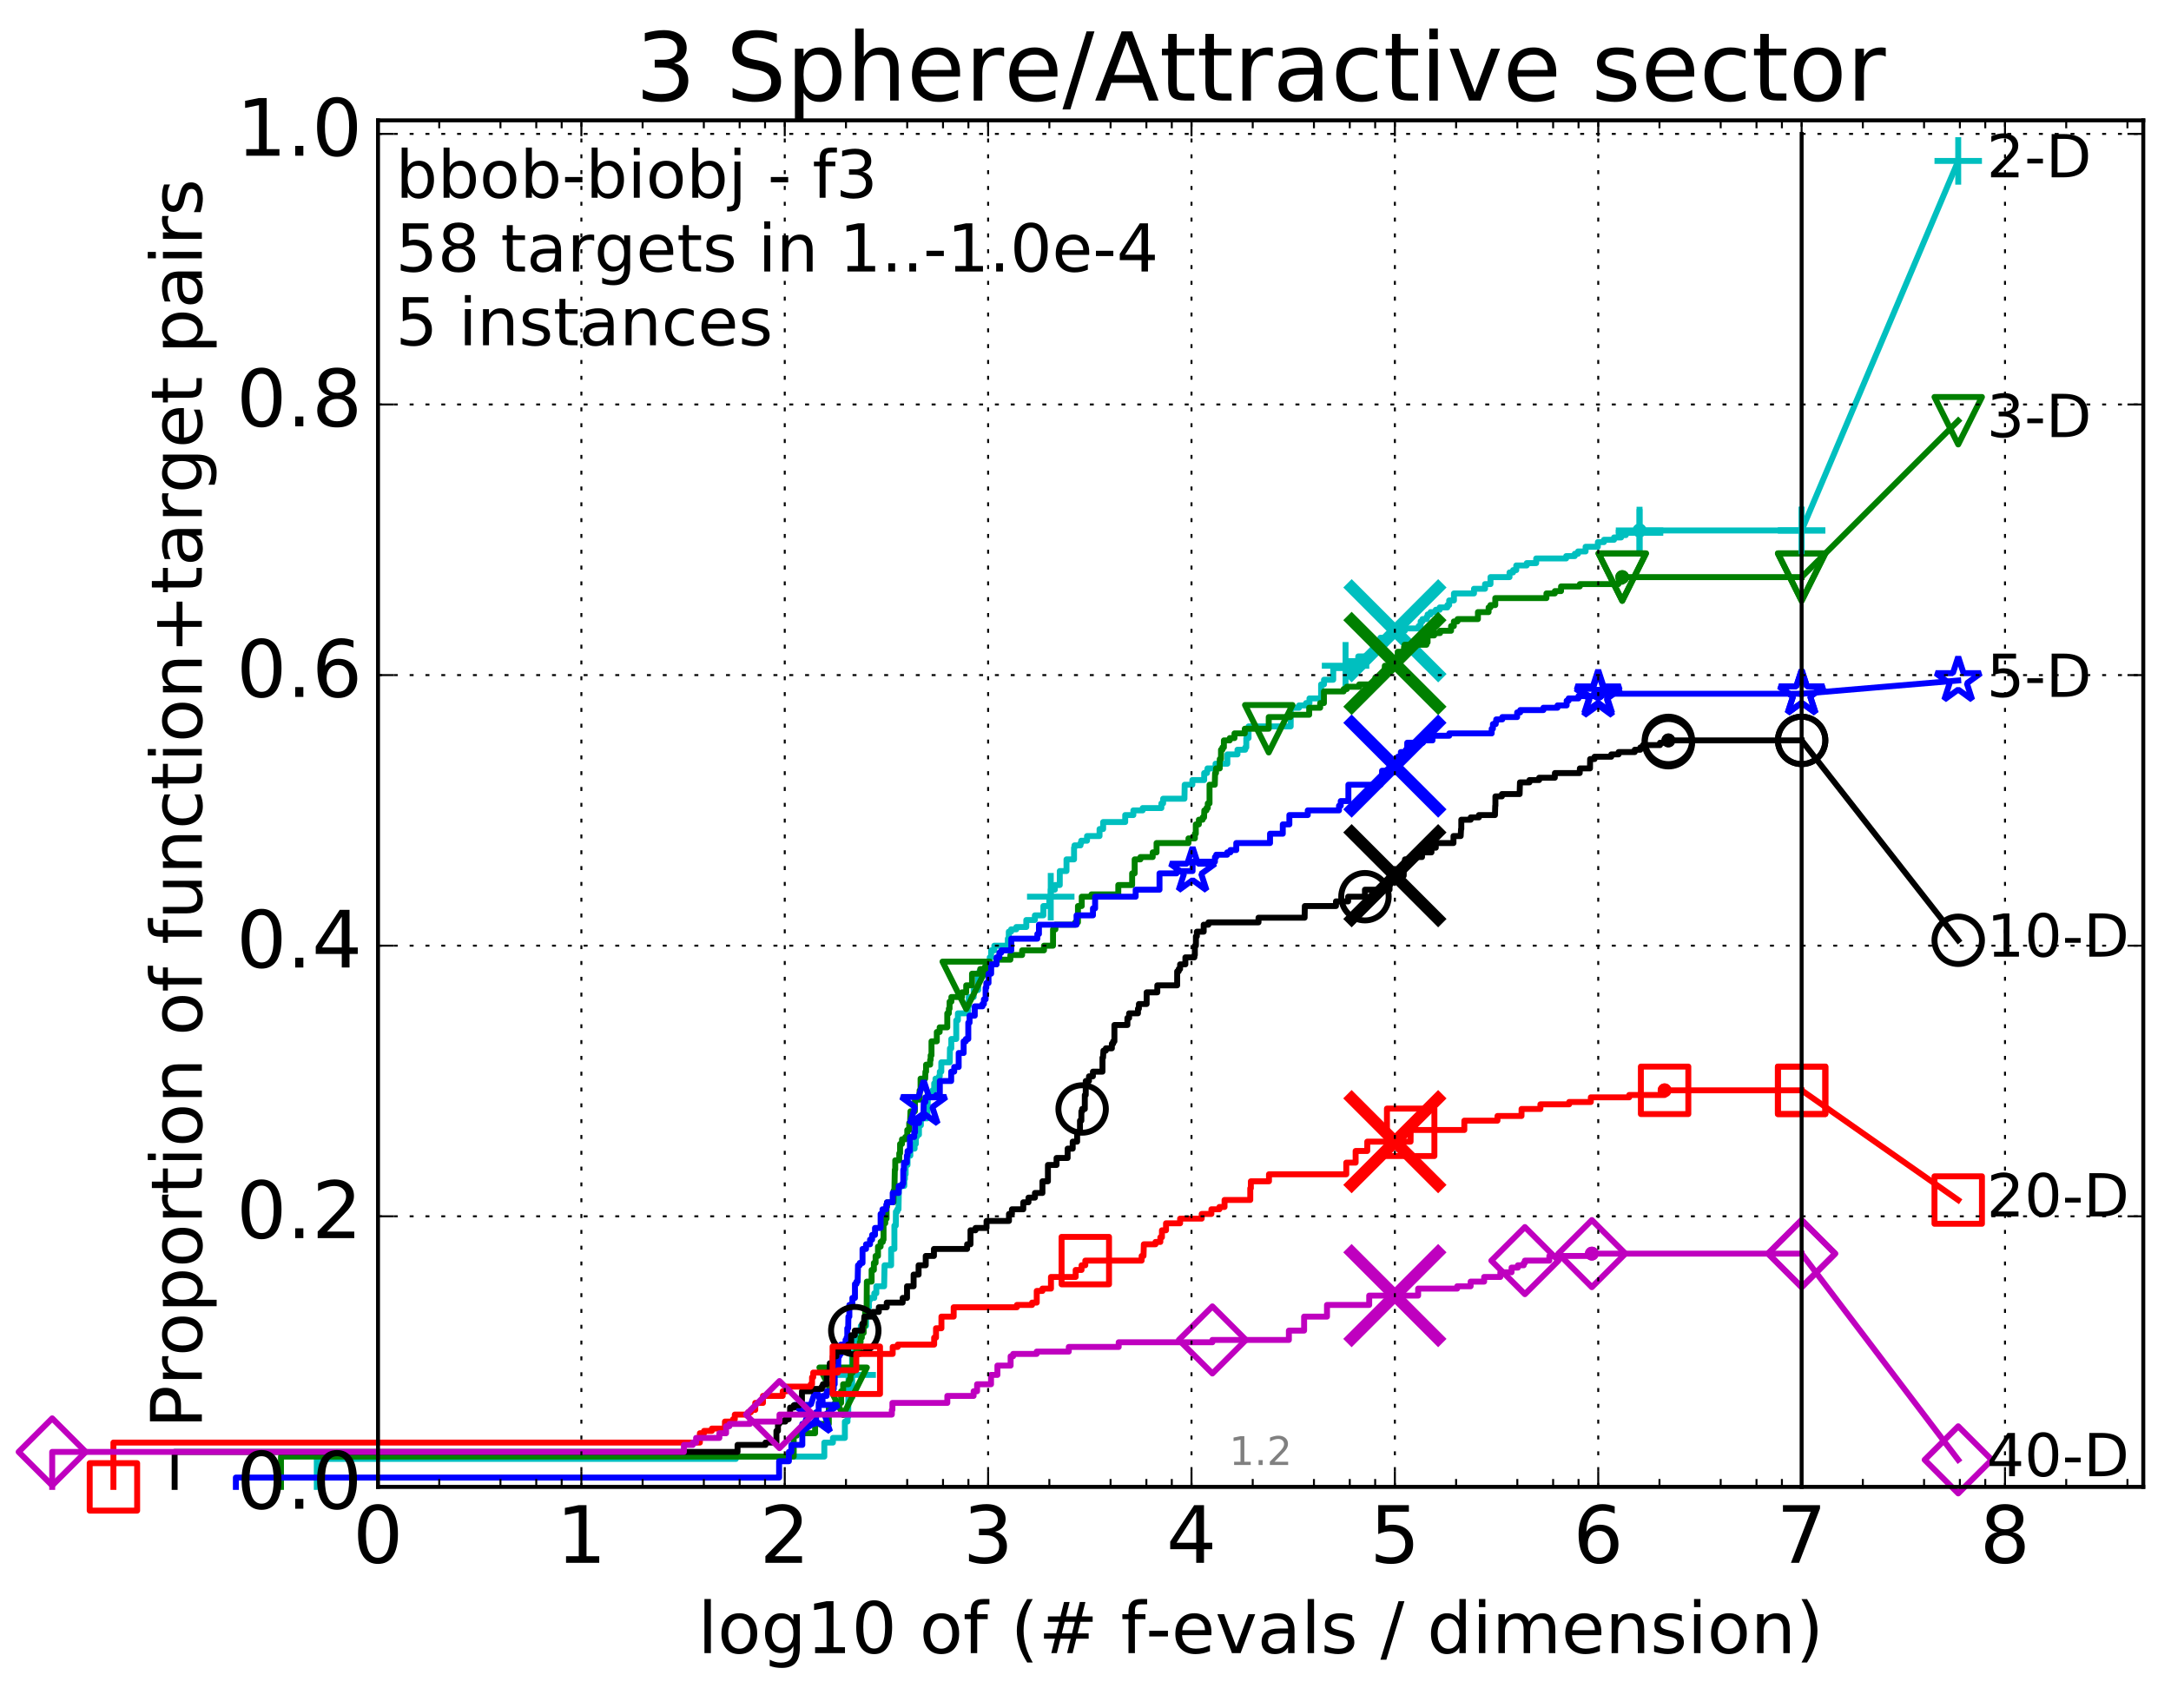 <?xml version="1.0" encoding="utf-8" standalone="no"?>
<!DOCTYPE svg PUBLIC "-//W3C//DTD SVG 1.1//EN"
  "http://www.w3.org/Graphics/SVG/1.1/DTD/svg11.dtd">
<!-- Created with matplotlib (http://matplotlib.org/) -->
<svg height="432pt" version="1.1" viewBox="0 0 549 432" width="549pt" xmlns="http://www.w3.org/2000/svg" xmlns:xlink="http://www.w3.org/1999/xlink">
 <defs>
  <style type="text/css">
*{stroke-linecap:butt;stroke-linejoin:round;stroke-miterlimit:100000;}
  </style>
 </defs>
 <g id="figure_1">
  <g id="patch_1">
   <path d="M 0 432.436 
L 549.192 432.436 
L 549.192 0 
L 0 0 
z
" style="fill:#ffffff;"/>
  </g>
  <g id="axes_1">
   <g id="patch_2">
    <path d="M 95.592 376.036 
L 541.992 376.036 
L 541.992 30.436 
L 95.592 30.436 
z
" style="fill:#ffffff;"/>
   </g>
   <g id="line2d_1">
    <defs>
     <path d="M 0 1.5 
C 0.398 1.5 0.779 1.342 1.061 1.061 
C 1.342 0.779 1.5 0.398 1.5 0 
C 1.5 -0.398 1.342 -0.779 1.061 -1.061 
C 0.779 -1.342 0.398 -1.5 0 -1.5 
C -0.398 -1.5 -0.779 -1.342 -1.061 -1.061 
C -1.342 -0.779 -1.5 -0.398 -1.5 0 
C -1.5 0.398 -1.342 0.779 -1.061 1.061 
C -0.779 1.342 -0.398 1.5 0 1.5 
z
" id="mc29081039f" style="stroke:#00bfbf;stroke-width:0.5;"/>
    </defs>
    <g>
     <use style="fill:#00bfbf;stroke:#00bfbf;stroke-width:0.5;" x="414.604" xlink:href="#mc29081039f" y="134.152"/>
     <use style="fill:#00bfbf;stroke:#00bfbf;stroke-width:0.5;" x="414.604" xlink:href="#mc29081039f" y="134.152"/>
    </g>
   </g>
   <g id="line2d_2">
    <path d="M 80.11 376.036 
L 80.11 368.957 
L 186.089 368.957 
L 186.089 368.367 
L 208.452 368.367 
L 208.452 364.827 
L 210.627 364.827 
L 210.627 363.647 
L 213.649 363.647 
L 213.649 359.517 
L 214.318 359.517 
L 214.318 358.337 
L 214.482 358.337 
L 214.591 347.718 
L 215.494 347.718 
L 215.494 341.818 
L 215.906 341.818 
L 215.906 340.639 
L 216.059 340.639 
L 216.059 338.869 
L 216.561 338.869 
L 216.561 336.509 
L 217.674 336.509 
L 217.674 335.329 
L 219.003 335.329 
L 219.048 330.609 
L 219.747 330.609 
L 219.747 328.839 
L 219.961 328.839 
L 219.961 328.249 
L 221.084 328.249 
L 221.084 327.069 
L 221.604 327.069 
L 221.604 325.299 
L 223.574 325.299 
L 223.683 319.99 
L 225.351 319.99 
L 225.351 315.86 
L 226.173 315.86 
L 226.173 309.96 
L 226.525 309.96 
L 226.557 306.421 
L 226.903 306.421 
L 226.903 305.831 
L 227.213 305.831 
L 227.305 300.521 
L 227.458 300.521 
L 227.458 299.931 
L 228.674 299.931 
L 228.674 298.161 
L 228.846 298.161 
L 228.846 296.981 
L 229.018 296.981 
L 229.018 294.621 
L 229.495 294.621 
L 229.495 292.262 
L 230.207 292.262 
L 230.207 290.492 
L 231.285 290.492 
L 231.285 289.312 
L 231.591 289.312 
L 231.591 287.542 
L 231.843 287.542 
L 231.843 286.952 
L 232.387 286.952 
L 232.387 284.592 
L 232.871 284.592 
L 232.871 282.822 
L 234.507 282.822 
L 234.618 278.102 
L 234.662 278.102 
L 234.662 276.333 
L 235.823 276.333 
L 235.823 275.743 
L 236.239 275.743 
L 236.239 273.973 
L 236.565 273.973 
L 236.565 272.793 
L 237.44 272.793 
L 237.44 272.203 
L 237.653 272.203 
L 237.653 271.023 
L 238.036 271.023 
L 238.036 268.663 
L 240.17 268.663 
L 240.221 265.123 
L 240.563 265.123 
L 240.563 262.763 
L 241.815 262.763 
L 241.815 258.044 
L 242.228 258.044 
L 242.228 256.274 
L 244.824 256.274 
L 244.824 254.504 
L 244.977 254.504 
L 244.977 252.144 
L 246.221 252.144 
L 246.221 250.374 
L 247.362 250.374 
L 247.362 246.834 
L 247.673 246.834 
L 247.673 245.655 
L 250.055 245.655 
L 250.055 243.295 
L 250.287 243.295 
L 250.287 242.115 
L 250.635 242.115 
L 250.635 240.345 
L 251.441 240.345 
L 251.441 239.165 
L 254.861 239.165 
L 254.861 237.395 
L 255.101 237.395 
L 255.101 235.625 
L 255.686 235.625 
L 255.686 235.035 
L 256.998 235.035 
L 256.998 234.445 
L 259.529 234.445 
L 259.529 232.675 
L 261.696 232.675 
L 261.696 231.495 
L 263.846 231.495 
L 263.846 229.136 
L 265.348 229.136 
L 265.348 226.776 
L 265.713 226.776 
L 265.713 225.006 
L 266.739 225.006 
L 266.739 223.826 
L 267.995 223.826 
L 267.995 220.286 
L 269.695 220.286 
L 269.695 217.336 
L 271.602 217.336 
L 271.602 214.387 
L 271.716 214.387 
L 271.716 213.797 
L 273.238 213.797 
L 273.238 213.207 
L 273.422 213.207 
L 273.422 212.617 
L 274.887 212.617 
L 274.887 211.437 
L 278.052 211.437 
L 278.052 209.667 
L 278.963 209.667 
L 278.963 207.897 
L 284.54 207.897 
L 284.54 206.127 
L 286.604 206.127 
L 286.604 204.947 
L 288.963 204.947 
L 288.963 204.357 
L 293.689 204.357 
L 293.689 203.177 
L 294.129 203.177 
L 294.129 201.997 
L 299.52 201.997 
L 299.583 198.458 
L 301.517 198.458 
L 301.517 197.278 
L 304.511 197.278 
L 304.511 195.508 
L 305.22 195.508 
L 305.22 194.918 
L 305.348 194.918 
L 305.348 194.328 
L 307.384 194.328 
L 307.384 193.148 
L 310.373 193.148 
L 310.373 190.788 
L 312.932 190.788 
L 312.932 189.608 
L 314.886 189.608 
L 314.886 189.018 
L 315.163 189.018 
L 315.163 186.658 
L 315.736 186.658 
L 315.736 183.708 
L 326.384 183.708 
L 326.422 178.989 
L 328.502 178.989 
L 328.502 178.399 
L 330.266 178.399 
L 330.266 177.809 
L 331.136 177.809 
L 331.136 176.629 
L 334.077 176.629 
L 334.077 173.089 
L 334.814 173.089 
L 334.814 171.909 
L 337.141 171.909 
L 337.153 168.959 
L 340.261 168.959 
L 340.261 168.369 
L 340.897 168.369 
L 340.897 167.19 
L 343.476 167.19 
L 343.476 166.01 
L 347.006 166.01 
L 347.006 164.24 
L 348.053 164.24 
L 348.053 163.06 
L 349.066 163.06 
L 349.066 161.29 
L 351.615 161.29 
L 351.615 159.52 
L 355.26 159.52 
L 355.26 158.93 
L 358.73 158.93 
L 358.73 158.34 
L 359.246 158.34 
L 359.246 157.16 
L 359.705 157.16 
L 359.705 156.57 
L 360.79 156.57 
L 360.79 155.98 
L 361.016 155.98 
L 361.016 155.39 
L 361.766 155.39 
L 361.766 154.8 
L 363.08 154.8 
L 363.08 154.21 
L 364.071 154.21 
L 364.071 153.62 
L 366.005 153.62 
L 366.005 153.03 
L 366.464 153.03 
L 366.464 151.851 
L 367.67 151.851 
L 367.67 150.081 
L 372.743 150.081 
L 372.743 148.901 
L 375.53 148.901 
L 375.53 147.721 
L 376.914 147.721 
L 376.914 145.951 
L 381.728 145.951 
L 381.728 144.771 
L 382.626 144.771 
L 382.626 144.181 
L 383.433 144.181 
L 383.433 143.001 
L 386.082 143.001 
L 386.082 142.411 
L 388.472 142.411 
L 388.472 141.231 
L 396.051 141.231 
L 396.051 140.641 
L 398.223 140.641 
L 398.223 140.051 
L 399.053 140.051 
L 399.053 139.461 
L 400.963 139.461 
L 400.963 138.281 
L 404.065 138.281 
L 404.065 137.101 
L 405.604 137.101 
L 405.604 136.511 
L 408.156 136.511 
L 408.156 135.922 
L 409.951 135.922 
L 409.951 135.332 
L 411.142 135.332 
L 411.142 134.742 
L 414.604 134.742 
L 414.604 134.152 
L 455.592 134.152 
L 455.592 134.152 
" style="fill:none;stroke:#00bfbf;stroke-linecap:square;stroke-width:1.5;"/>
   </g>
   <g id="line2d_3">
    <defs>
     <path d="M -6 0 
L 6 0 
M 0 6 
L 0 -6 
" id="m094754eaa5" style="stroke:#00bfbf;stroke-width:1.5;"/>
    </defs>
    <g>
     <use style="fill:none;stroke:#00bfbf;stroke-width:1.5;" x="215.494" xlink:href="#m094754eaa5" y="347.718"/>
     <use style="fill:none;stroke:#00bfbf;stroke-width:1.5;" x="265.713" xlink:href="#m094754eaa5" y="226.776"/>
     <use style="fill:none;stroke:#00bfbf;stroke-width:1.5;" x="340.261" xlink:href="#m094754eaa5" y="168.369"/>
     <use style="fill:none;stroke:#00bfbf;stroke-width:1.5;" x="414.604" xlink:href="#m094754eaa5" y="134.742"/>
     <use style="fill:none;stroke:#00bfbf;stroke-width:1.5;" x="414.604" xlink:href="#m094754eaa5" y="134.152"/>
     <use style="fill:none;stroke:#00bfbf;stroke-width:1.5;" x="455.592" xlink:href="#m094754eaa5" y="134.152"/>
    </g>
   </g>
   <g id="line2d_4"/>
   <g id="line2d_5">
    <path clip-path="url(#pe7fa5c08f8)" d="M 352.747 159.52 
" style="fill:none;stroke:#00bfbf;stroke-linecap:square;"/>
    <defs>
     <path d="M -12 12 
L 12 -12 
M -12 -12 
L 12 12 
" id="m2754831910" style="stroke:#00bfbf;stroke-width:3.0;"/>
    </defs>
    <g clip-path="url(#pe7fa5c08f8)">
     <use style="fill:#00bfbf;stroke:#00bfbf;stroke-width:3.0;" x="352.747" xlink:href="#m2754831910" y="159.52"/>
    </g>
   </g>
   <g id="line2d_6">
    <defs>
     <path d="M 0 1.5 
C 0.398 1.5 0.779 1.342 1.061 1.061 
C 1.342 0.779 1.5 0.398 1.5 0 
C 1.5 -0.398 1.342 -0.779 1.061 -1.061 
C 0.779 -1.342 0.398 -1.5 0 -1.5 
C -0.398 -1.5 -0.779 -1.342 -1.061 -1.061 
C -1.342 -0.779 -1.5 -0.398 -1.5 0 
C -1.5 0.398 -1.342 0.779 -1.061 1.061 
C -0.779 1.342 -0.398 1.5 0 1.5 
z
" id="ma741be3482" style="stroke:#008000;stroke-width:0.5;"/>
    </defs>
    <g>
     <use style="fill:#008000;stroke:#008000;stroke-width:0.5;" x="410.229" xlink:href="#ma741be3482" y="145.951"/>
     <use style="fill:#008000;stroke:#008000;stroke-width:0.5;" x="410.229" xlink:href="#ma741be3482" y="145.951"/>
    </g>
   </g>
   <g id="line2d_7">
    <path d="M 71.054 376.036 
L 71.054 368.367 
L 200.713 368.367 
L 200.713 363.057 
L 201.506 363.057 
L 201.506 362.467 
L 206.123 362.467 
L 206.123 360.107 
L 209.589 360.107 
L 209.589 355.388 
L 211.117 355.388 
L 211.117 354.798 
L 212.706 354.798 
L 212.706 351.848 
L 213.212 351.848 
L 213.212 350.078 
L 214.554 350.078 
L 214.554 349.488 
L 214.735 349.488 
L 214.735 348.898 
L 215.056 348.898 
L 215.126 347.128 
L 215.649 347.128 
L 215.649 343.588 
L 216.093 343.588 
L 216.093 342.408 
L 216.528 342.408 
L 216.528 341.228 
L 217.437 341.228 
L 217.437 339.459 
L 217.627 339.459 
L 217.627 338.279 
L 217.94 338.279 
L 217.94 337.099 
L 218.402 337.099 
L 218.402 335.329 
L 218.705 335.329 
L 218.795 331.199 
L 219.151 331.199 
L 219.21 324.12 
L 220.412 324.12 
L 220.412 321.17 
L 220.989 321.17 
L 220.989 319.4 
L 221.419 319.4 
L 221.419 317.63 
L 222.023 317.63 
L 222.023 315.27 
L 222.687 315.27 
L 222.687 314.09 
L 223.233 314.09 
L 223.233 313.5 
L 223.429 313.5 
L 223.429 309.37 
L 223.862 309.37 
L 223.862 308.191 
L 224.194 308.191 
L 224.194 305.241 
L 224.311 305.241 
L 224.311 304.061 
L 225.935 304.061 
L 225.978 301.111 
L 226.173 301.111 
L 226.28 295.801 
L 226.387 295.801 
L 226.387 293.442 
L 227.407 293.442 
L 227.407 291.672 
L 227.61 291.672 
L 227.61 289.312 
L 228.089 289.312 
L 228.089 288.132 
L 228.942 288.132 
L 228.942 287.542 
L 229.43 287.542 
L 229.43 285.772 
L 229.927 285.772 
L 229.927 284.002 
L 230.144 284.002 
L 230.234 281.052 
L 231.354 281.052 
L 231.371 278.102 
L 232.55 278.102 
L 232.55 275.743 
L 232.791 275.743 
L 232.791 272.793 
L 233.96 272.793 
L 234.02 271.023 
L 234.186 271.023 
L 234.186 269.253 
L 235.214 269.253 
L 235.214 268.073 
L 235.343 268.073 
L 235.343 266.893 
L 235.556 266.893 
L 235.556 263.353 
L 236.9 263.353 
L 236.9 260.994 
L 237.621 260.994 
L 237.621 259.814 
L 239.546 259.814 
L 239.546 256.274 
L 239.944 256.274 
L 239.944 255.094 
L 240.129 255.094 
L 240.129 253.324 
L 240.585 253.324 
L 240.585 252.144 
L 243.273 252.144 
L 243.273 250.964 
L 244.337 250.964 
L 244.337 249.194 
L 245.805 249.194 
L 245.805 246.245 
L 247.877 246.245 
L 247.877 245.065 
L 249.074 245.065 
L 249.074 244.475 
L 250.055 244.475 
L 250.055 243.885 
L 251.972 243.885 
L 251.972 242.705 
L 255.501 242.705 
L 255.501 241.525 
L 258.477 241.525 
L 258.477 240.345 
L 264.001 240.345 
L 264.001 239.165 
L 266.289 239.165 
L 266.289 235.035 
L 266.891 235.035 
L 266.891 233.855 
L 271.882 233.855 
L 271.882 233.265 
L 272.593 233.265 
L 272.593 229.136 
L 273.547 229.136 
L 273.547 226.776 
L 276.007 226.776 
L 276.007 226.186 
L 282.794 226.186 
L 282.794 223.826 
L 286.293 223.826 
L 286.293 220.876 
L 286.931 220.876 
L 286.931 217.336 
L 288.393 217.336 
L 288.393 216.746 
L 291.495 216.746 
L 291.495 215.566 
L 292.47 215.566 
L 292.47 213.207 
L 300.541 213.207 
L 300.541 212.027 
L 302.154 212.027 
L 302.154 210.847 
L 302.393 210.847 
L 302.393 208.487 
L 303.168 208.487 
L 303.168 207.307 
L 304.115 207.307 
L 304.115 206.717 
L 304.483 206.717 
L 304.548 204.947 
L 305.08 204.947 
L 305.08 204.357 
L 305.418 204.357 
L 305.418 203.177 
L 305.866 203.177 
L 305.866 198.458 
L 307.192 198.458 
L 307.27 195.508 
L 307.505 195.508 
L 307.505 194.328 
L 308.452 194.328 
L 308.452 191.968 
L 308.768 191.968 
L 308.768 189.608 
L 309.128 189.608 
L 309.128 189.018 
L 309.496 189.018 
L 309.496 187.248 
L 310.979 187.248 
L 310.979 186.658 
L 312.173 186.658 
L 312.173 185.478 
L 314.782 185.478 
L 314.782 184.298 
L 320.835 184.298 
L 320.835 181.349 
L 326.305 181.349 
L 326.305 180.759 
L 331.065 180.759 
L 331.065 178.989 
L 333.843 178.989 
L 333.843 177.809 
L 334.793 177.809 
L 334.793 174.859 
L 339.785 174.859 
L 339.785 174.269 
L 340.58 174.269 
L 340.58 173.679 
L 343.718 173.679 
L 343.718 173.089 
L 347.806 173.089 
L 347.806 171.319 
L 350.106 171.319 
L 350.195 168.369 
L 351.581 168.369 
L 351.581 167.78 
L 352.987 167.78 
L 352.987 167.19 
L 353.216 167.19 
L 353.216 166.6 
L 353.451 166.6 
L 353.451 164.83 
L 355.047 164.83 
L 355.047 163.65 
L 355.179 163.65 
L 355.179 163.06 
L 360.717 163.06 
L 360.717 162.47 
L 361.006 162.47 
L 361.006 160.7 
L 362.672 160.7 
L 362.672 160.11 
L 364.165 160.11 
L 364.165 159.52 
L 366.945 159.52 
L 366.945 158.34 
L 367.651 158.34 
L 367.651 157.16 
L 368.581 157.16 
L 368.581 156.57 
L 373.737 156.57 
L 373.737 154.8 
L 376.436 154.8 
L 376.436 153.62 
L 376.9 153.62 
L 376.9 153.03 
L 378.123 153.03 
L 378.123 151.261 
L 391.06 151.261 
L 391.06 150.081 
L 393.187 150.081 
L 393.187 149.491 
L 394.755 149.491 
L 394.755 148.311 
L 399.507 148.311 
L 399.507 147.721 
L 409.262 147.721 
L 409.262 147.131 
L 410.229 147.131 
L 410.229 145.951 
L 455.592 145.951 
L 455.592 145.951 
" style="fill:none;stroke:#008000;stroke-linecap:square;stroke-width:1.5;"/>
   </g>
   <g id="line2d_8">
    <defs>
     <path d="M -0 6 
L 6 -6 
L -6 -6 
z
" id="m1ddcbce57e" style="stroke:#008000;stroke-linejoin:miter;stroke-width:1.5;"/>
    </defs>
    <g>
     <use style="fill:none;stroke:#008000;stroke-linejoin:miter;stroke-width:1.5;" x="213.212" xlink:href="#m1ddcbce57e" y="351.848"/>
     <use style="fill:none;stroke:#008000;stroke-linejoin:miter;stroke-width:1.5;" x="244.337" xlink:href="#m1ddcbce57e" y="249.194"/>
     <use style="fill:none;stroke:#008000;stroke-linejoin:miter;stroke-width:1.5;" x="320.835" xlink:href="#m1ddcbce57e" y="184.298"/>
     <use style="fill:none;stroke:#008000;stroke-linejoin:miter;stroke-width:1.5;" x="410.229" xlink:href="#m1ddcbce57e" y="145.951"/>
     <use style="fill:none;stroke:#008000;stroke-linejoin:miter;stroke-width:1.5;" x="410.229" xlink:href="#m1ddcbce57e" y="145.951"/>
     <use style="fill:none;stroke:#008000;stroke-linejoin:miter;stroke-width:1.5;" x="455.592" xlink:href="#m1ddcbce57e" y="145.951"/>
    </g>
   </g>
   <g id="line2d_9"/>
   <g id="line2d_10">
    <path clip-path="url(#pe7fa5c08f8)" d="M 352.743 167.78 
" style="fill:none;stroke:#008000;stroke-linecap:square;"/>
    <defs>
     <path d="M -12 12 
L 12 -12 
M -12 -12 
L 12 12 
" id="m1c7dfa2d87" style="stroke:#008000;stroke-width:3.0;"/>
    </defs>
    <g clip-path="url(#pe7fa5c08f8)">
     <use style="fill:#008000;stroke:#008000;stroke-width:3.0;" x="352.743" xlink:href="#m1c7dfa2d87" y="167.78"/>
    </g>
   </g>
   <g id="line2d_11">
    <defs>
     <path d="M 0 1.5 
C 0.398 1.5 0.779 1.342 1.061 1.061 
C 1.342 0.779 1.5 0.398 1.5 0 
C 1.5 -0.398 1.342 -0.779 1.061 -1.061 
C 0.779 -1.342 0.398 -1.5 0 -1.5 
C -0.398 -1.5 -0.779 -1.342 -1.061 -1.061 
C -1.342 -0.779 -1.5 -0.398 -1.5 0 
C -1.5 0.398 -1.342 0.779 -1.061 1.061 
C -0.779 1.342 -0.398 1.5 0 1.5 
z
" id="m45bf849155" style="stroke:#0000ff;stroke-width:0.5;"/>
    </defs>
    <g>
     <use style="fill:#0000ff;stroke:#0000ff;stroke-width:0.5;" x="404.149" xlink:href="#m45bf849155" y="175.449"/>
     <use style="fill:#0000ff;stroke:#0000ff;stroke-width:0.5;" x="404.149" xlink:href="#m45bf849155" y="175.449"/>
    </g>
   </g>
   <g id="line2d_12">
    <path d="M 59.645 376.036 
L 59.645 373.676 
L 197.019 373.676 
L 197.019 369.547 
L 199.496 369.547 
L 199.496 367.187 
L 200.126 367.187 
L 200.126 365.417 
L 202.89 365.417 
L 202.89 360.107 
L 205.964 360.107 
L 205.964 359.517 
L 206.375 359.517 
L 206.375 357.157 
L 207.023 357.157 
L 207.023 354.798 
L 208.006 354.798 
L 208.006 353.028 
L 209.03 353.028 
L 209.03 351.848 
L 210.717 351.848 
L 210.717 351.258 
L 210.846 351.258 
L 210.846 350.078 
L 211.075 350.078 
L 211.075 345.948 
L 211.946 345.948 
L 212.019 342.998 
L 212.261 342.998 
L 212.261 342.408 
L 212.643 342.408 
L 212.643 340.049 
L 213.818 340.049 
L 213.818 338.869 
L 214.086 338.869 
L 214.086 338.279 
L 214.263 338.279 
L 214.263 335.919 
L 214.482 335.919 
L 214.547 332.969 
L 214.785 332.969 
L 214.785 330.019 
L 215.546 330.019 
L 215.546 328.249 
L 216.201 328.249 
L 216.201 324.71 
L 216.581 324.71 
L 216.581 324.12 
L 216.876 324.12 
L 216.974 319.99 
L 217.418 319.99 
L 217.418 319.4 
L 218.114 319.4 
L 218.114 315.86 
L 219.003 315.86 
L 219.003 314.68 
L 220.013 314.68 
L 220.013 313.5 
L 220.534 313.5 
L 220.534 312.32 
L 221.269 312.32 
L 221.269 310.55 
L 222.687 310.55 
L 222.687 307.011 
L 223.164 307.011 
L 223.164 305.831 
L 224.119 305.831 
L 224.119 304.651 
L 224.302 304.651 
L 224.302 304.061 
L 225.743 304.061 
L 225.743 301.701 
L 227.256 301.701 
L 227.256 299.931 
L 228.172 299.931 
L 228.172 299.341 
L 228.419 299.341 
L 228.419 295.801 
L 228.581 295.801 
L 228.581 294.031 
L 229.322 294.031 
L 229.322 292.262 
L 229.501 292.262 
L 229.501 291.082 
L 230.094 291.082 
L 230.094 287.542 
L 231.182 287.542 
L 231.182 286.362 
L 231.388 286.362 
L 231.388 284.002 
L 232.417 284.002 
L 232.417 282.822 
L 233.503 282.822 
L 233.586 278.692 
L 233.999 278.692 
L 233.999 277.513 
L 236.767 277.513 
L 236.767 276.923 
L 237.665 276.923 
L 237.665 273.383 
L 240.536 273.383 
L 240.536 271.023 
L 241.303 271.023 
L 241.303 269.843 
L 242.428 269.843 
L 242.428 266.303 
L 243.683 266.303 
L 243.683 263.353 
L 244.236 263.353 
L 244.236 262.763 
L 244.86 262.763 
L 244.86 258.634 
L 245.182 258.634 
L 245.182 256.864 
L 246.498 256.864 
L 246.498 254.504 
L 248.443 254.504 
L 248.443 253.914 
L 248.807 253.914 
L 248.807 252.734 
L 249.238 252.734 
L 249.238 249.784 
L 249.426 249.784 
L 249.426 248.604 
L 249.975 248.604 
L 249.975 246.245 
L 250.641 246.245 
L 250.659 243.885 
L 251.994 243.885 
L 251.994 242.115 
L 252.71 242.115 
L 252.71 240.935 
L 253.204 240.935 
L 253.204 240.345 
L 255.737 240.345 
L 255.737 237.395 
L 262.318 237.395 
L 262.318 236.215 
L 262.728 236.215 
L 262.728 233.855 
L 272.236 233.855 
L 272.236 231.495 
L 276.388 231.495 
L 276.388 229.726 
L 276.93 229.726 
L 276.93 226.776 
L 287.188 226.776 
L 287.188 225.006 
L 293.215 225.006 
L 293.215 220.876 
L 297.517 220.876 
L 297.517 220.286 
L 301.579 220.286 
L 301.579 217.926 
L 307.232 217.926 
L 307.232 216.746 
L 307.56 216.746 
L 307.56 216.156 
L 310.327 216.156 
L 310.327 215.566 
L 311.141 215.566 
L 311.141 214.977 
L 312.626 214.977 
L 312.626 213.207 
L 321.164 213.207 
L 321.164 210.847 
L 324.39 210.847 
L 324.39 208.487 
L 326.054 208.487 
L 326.054 206.127 
L 330.708 206.127 
L 330.708 204.947 
L 338.607 204.947 
L 338.607 203.767 
L 339.047 203.767 
L 339.047 202.587 
L 340.98 202.587 
L 340.98 198.458 
L 349.129 198.458 
L 349.129 197.278 
L 349.489 197.278 
L 349.489 194.918 
L 352.544 194.918 
L 352.544 193.738 
L 352.836 193.738 
L 352.836 193.148 
L 352.956 193.148 
L 352.956 192.558 
L 353.126 192.558 
L 353.126 191.968 
L 353.477 191.968 
L 353.477 191.378 
L 354.243 191.378 
L 354.243 190.198 
L 355.515 190.198 
L 355.515 189.608 
L 355.856 189.608 
L 355.856 187.838 
L 359.819 187.838 
L 359.819 187.248 
L 362.255 187.248 
L 362.255 186.068 
L 366.489 186.068 
L 366.489 185.478 
L 377.212 185.478 
L 377.213 184.298 
L 377.526 184.298 
L 377.526 183.119 
L 378.241 183.119 
L 378.241 182.529 
L 378.365 182.529 
L 378.365 181.939 
L 379.894 181.939 
L 379.894 181.349 
L 383.654 181.349 
L 383.654 180.169 
L 384.43 180.169 
L 384.43 179.579 
L 390.293 179.579 
L 390.293 178.989 
L 393.859 178.989 
L 393.859 178.399 
L 396.174 178.399 
L 396.174 177.219 
L 396.675 177.219 
L 396.675 176.629 
L 399.16 176.629 
L 399.16 176.039 
L 404.149 176.039 
L 404.149 175.449 
L 455.592 175.449 
L 455.592 175.449 
" style="fill:none;stroke:#0000ff;stroke-linecap:square;stroke-width:1.5;"/>
   </g>
   <g id="line2d_13">
    <defs>
     <path d="M 0 -6 
L -1.347 -1.854 
L -5.706 -1.854 
L -2.18 0.708 
L -3.527 4.854 
L -0 2.292 
L 3.527 4.854 
L 2.18 0.708 
L 5.706 -1.854 
L 1.347 -1.854 
z
" id="md16a3f58ec" style="stroke:#0000ff;stroke-linejoin:bevel;stroke-width:1.5;"/>
    </defs>
    <g>
     <use style="fill:none;stroke:#0000ff;stroke-linejoin:bevel;stroke-width:1.5;" x="206.375" xlink:href="#md16a3f58ec" y="357.157"/>
     <use style="fill:none;stroke:#0000ff;stroke-linejoin:bevel;stroke-width:1.5;" x="233.586" xlink:href="#md16a3f58ec" y="279.282"/>
     <use style="fill:none;stroke:#0000ff;stroke-linejoin:bevel;stroke-width:1.5;" x="301.579" xlink:href="#md16a3f58ec" y="220.286"/>
     <use style="fill:none;stroke:#0000ff;stroke-linejoin:bevel;stroke-width:1.5;" x="404.149" xlink:href="#md16a3f58ec" y="176.039"/>
     <use style="fill:none;stroke:#0000ff;stroke-linejoin:bevel;stroke-width:1.5;" x="404.149" xlink:href="#md16a3f58ec" y="175.449"/>
     <use style="fill:none;stroke:#0000ff;stroke-linejoin:bevel;stroke-width:1.5;" x="455.592" xlink:href="#md16a3f58ec" y="175.449"/>
    </g>
   </g>
   <g id="line2d_14"/>
   <g id="line2d_15">
    <path clip-path="url(#pe7fa5c08f8)" d="M 352.74 193.738 
" style="fill:none;stroke:#0000ff;stroke-linecap:square;"/>
    <defs>
     <path d="M -12 12 
L 12 -12 
M -12 -12 
L 12 12 
" id="mda387e6e1c" style="stroke:#0000ff;stroke-width:3.0;"/>
    </defs>
    <g clip-path="url(#pe7fa5c08f8)">
     <use style="fill:#0000ff;stroke:#0000ff;stroke-width:3.0;" x="352.74" xlink:href="#mda387e6e1c" y="193.738"/>
    </g>
   </g>
   <g id="line2d_16">
    <defs>
     <path d="M 0 1.5 
C 0.398 1.5 0.779 1.342 1.061 1.061 
C 1.342 0.779 1.5 0.398 1.5 0 
C 1.5 -0.398 1.342 -0.779 1.061 -1.061 
C 0.779 -1.342 0.398 -1.5 0 -1.5 
C -0.398 -1.5 -0.779 -1.342 -1.061 -1.061 
C -1.342 -0.779 -1.5 -0.398 -1.5 0 
C -1.5 0.398 -1.342 0.779 -1.061 1.061 
C -0.779 1.342 -0.398 1.5 0 1.5 
z
" id="m4f528b8677" style="stroke:#000000;stroke-width:0.5;"/>
    </defs>
    <g>
     <use style="stroke:#000000;stroke-width:0.5;" x="421.899" xlink:href="#m4f528b8677" y="187.248"/>
     <use style="stroke:#000000;stroke-width:0.5;" x="421.899" xlink:href="#m4f528b8677" y="187.248"/>
    </g>
   </g>
   <g id="line2d_17">
    <path d="M 44.163 376.036 
L 44.163 367.187 
L 186.512 367.187 
L 186.512 365.417 
L 193.576 365.417 
L 193.576 364.827 
L 196.342 364.827 
L 196.342 361.877 
L 196.732 361.877 
L 196.732 360.107 
L 197.067 360.107 
L 197.067 359.517 
L 198.605 359.517 
L 198.605 358.927 
L 199.432 358.927 
L 199.432 357.747 
L 199.792 357.747 
L 199.792 355.978 
L 200.739 355.978 
L 200.739 355.388 
L 202.165 355.388 
L 202.165 354.208 
L 202.798 354.208 
L 202.798 351.848 
L 204.986 351.848 
L 204.986 351.258 
L 207.801 351.258 
L 207.801 350.668 
L 208.093 350.668 
L 208.093 350.078 
L 209.086 350.078 
L 209.086 347.128 
L 209.836 347.128 
L 209.836 344.768 
L 210.588 344.768 
L 210.614 342.998 
L 211.515 342.998 
L 211.515 341.818 
L 214.46 341.818 
L 214.46 340.049 
L 215.242 340.049 
L 215.242 337.689 
L 216.16 337.689 
L 216.16 336.509 
L 218.077 336.509 
L 218.077 334.739 
L 218.463 334.739 
L 218.572 332.969 
L 220.708 332.969 
L 220.708 331.789 
L 222.237 331.789 
L 222.237 330.609 
L 224.239 330.609 
L 224.239 329.429 
L 228.26 329.429 
L 228.26 328.249 
L 229.367 328.249 
L 229.367 325.299 
L 231.032 325.299 
L 231.032 322.35 
L 232.294 322.35 
L 232.294 319.99 
L 234.099 319.99 
L 234.099 317.63 
L 236.173 317.63 
L 236.173 315.86 
L 244.567 315.86 
L 244.567 314.68 
L 245.418 314.68 
L 245.418 311.14 
L 246.69 311.14 
L 246.69 310.55 
L 249.476 310.55 
L 249.476 308.781 
L 255.149 308.781 
L 255.149 307.011 
L 255.893 307.011 
L 255.893 305.831 
L 258.765 305.831 
L 258.765 304.061 
L 260.08 304.061 
L 260.08 302.881 
L 261.716 302.881 
L 261.716 301.701 
L 263.607 301.701 
L 263.607 298.751 
L 265.001 298.751 
L 265.001 294.621 
L 267.181 294.621 
L 267.181 292.852 
L 269.981 292.852 
L 269.981 290.492 
L 271.263 290.492 
L 271.263 288.722 
L 272.387 288.722 
L 272.387 286.362 
L 273.104 286.362 
L 273.104 283.412 
L 273.453 283.412 
L 273.457 281.052 
L 273.65 281.052 
L 273.65 280.462 
L 274.326 280.462 
L 274.326 276.923 
L 274.563 276.923 
L 274.563 273.383 
L 275.384 273.383 
L 275.384 272.203 
L 276.373 272.203 
L 276.373 271.023 
L 278.79 271.023 
L 278.79 267.483 
L 278.94 267.483 
L 279.033 265.713 
L 279.641 265.713 
L 279.641 265.123 
L 281.168 265.123 
L 281.168 263.943 
L 281.494 263.943 
L 281.494 263.353 
L 281.81 263.353 
L 281.81 259.224 
L 285.097 259.224 
L 285.097 257.454 
L 285.529 257.454 
L 285.529 256.274 
L 287.768 256.274 
L 287.768 255.094 
L 288.005 255.094 
L 288.005 253.914 
L 289.963 253.914 
L 289.963 250.964 
L 292.659 250.964 
L 292.659 249.194 
L 297.68 249.194 
L 297.68 245.655 
L 298.073 245.655 
L 298.073 245.065 
L 298.422 245.065 
L 298.422 243.885 
L 299.758 243.885 
L 299.758 242.115 
L 302.033 242.115 
L 302.033 241.525 
L 302.152 241.525 
L 302.152 239.165 
L 302.422 239.165 
L 302.422 236.805 
L 302.659 236.805 
L 302.659 235.625 
L 304.388 235.625 
L 304.388 233.855 
L 305.587 233.855 
L 305.587 233.265 
L 318.253 233.265 
L 318.253 232.085 
L 329.912 232.085 
L 329.963 229.136 
L 337.839 229.136 
L 337.839 227.956 
L 340.914 227.956 
L 340.914 226.776 
L 345.166 226.776 
L 345.166 225.006 
L 351.39 225.006 
L 351.39 221.466 
L 354.97 221.466 
L 354.992 219.696 
L 355.164 219.696 
L 355.164 217.926 
L 355.291 217.926 
L 355.291 217.336 
L 356.612 217.336 
L 356.612 216.746 
L 359.603 216.746 
L 359.603 215.566 
L 361.99 215.566 
L 361.99 214.387 
L 363.081 214.387 
L 363.081 213.207 
L 367.555 213.207 
L 367.555 211.437 
L 369.375 211.437 
L 369.465 209.667 
L 369.532 209.667 
L 369.532 207.307 
L 371.915 207.307 
L 371.915 206.717 
L 373.984 206.717 
L 373.984 206.127 
L 378.044 206.127 
L 378.114 203.767 
L 378.159 203.767 
L 378.159 201.407 
L 379.805 201.407 
L 379.805 200.817 
L 384.28 200.817 
L 384.367 197.868 
L 386.769 197.868 
L 386.769 197.278 
L 389.219 197.278 
L 389.219 196.688 
L 393.18 196.688 
L 393.203 195.508 
L 399.477 195.508 
L 399.518 194.328 
L 402.075 194.328 
L 402.111 191.968 
L 403.229 191.968 
L 403.229 191.378 
L 407.46 191.378 
L 407.46 190.788 
L 409.308 190.788 
L 409.308 190.198 
L 413.392 190.198 
L 413.392 189.608 
L 414.81 189.608 
L 414.81 189.018 
L 415.471 189.018 
L 415.471 188.428 
L 419.782 188.428 
L 419.782 187.838 
L 421.899 187.838 
L 421.899 187.248 
L 455.592 187.248 
L 455.592 187.248 
" style="fill:none;stroke:#000000;stroke-linecap:square;stroke-width:1.5;"/>
   </g>
   <g id="line2d_18">
    <defs>
     <path d="M 0 6 
C 1.591 6 3.117 5.368 4.243 4.243 
C 5.368 3.117 6 1.591 6 0 
C 6 -1.591 5.368 -3.117 4.243 -4.243 
C 3.117 -5.368 1.591 -6 0 -6 
C -1.591 -6 -3.117 -5.368 -4.243 -4.243 
C -5.368 -3.117 -6 -1.591 -6 0 
C -6 1.591 -5.368 3.117 -4.243 4.243 
C -3.117 5.368 -1.591 6 0 6 
z
" id="m8fe4050565" style="stroke:#000000;stroke-width:1.5;"/>
    </defs>
    <g>
     <use style="fill:none;stroke:#000000;stroke-width:1.5;" x="216.16" xlink:href="#m8fe4050565" y="336.509"/>
     <use style="fill:none;stroke:#000000;stroke-width:1.5;" x="273.65" xlink:href="#m8fe4050565" y="280.462"/>
     <use style="fill:none;stroke:#000000;stroke-width:1.5;" x="345.166" xlink:href="#m8fe4050565" y="226.776"/>
     <use style="fill:none;stroke:#000000;stroke-width:1.5;" x="421.899" xlink:href="#m8fe4050565" y="187.838"/>
     <use style="fill:none;stroke:#000000;stroke-width:1.5;" x="421.899" xlink:href="#m8fe4050565" y="187.248"/>
     <use style="fill:none;stroke:#000000;stroke-width:1.5;" x="455.592" xlink:href="#m8fe4050565" y="187.248"/>
    </g>
   </g>
   <g id="line2d_19"/>
   <g id="line2d_20">
    <path clip-path="url(#pe7fa5c08f8)" d="M 352.737 221.466 
" style="fill:none;stroke:#000000;stroke-linecap:square;"/>
    <defs>
     <path d="M -12 12 
L 12 -12 
M -12 -12 
L 12 12 
" id="m59c4e7db01" style="stroke:#000000;stroke-width:3.0;"/>
    </defs>
    <g clip-path="url(#pe7fa5c08f8)">
     <use style="stroke:#000000;stroke-width:3.0;" x="352.737" xlink:href="#m59c4e7db01" y="221.466"/>
    </g>
   </g>
   <g id="line2d_21">
    <defs>
     <path d="M 0 1.5 
C 0.398 1.5 0.779 1.342 1.061 1.061 
C 1.342 0.779 1.5 0.398 1.5 0 
C 1.5 -0.398 1.342 -0.779 1.061 -1.061 
C 0.779 -1.342 0.398 -1.5 0 -1.5 
C -0.398 -1.5 -0.779 -1.342 -1.061 -1.061 
C -1.342 -0.779 -1.5 -0.398 -1.5 0 
C -1.5 0.398 -1.342 0.779 -1.061 1.061 
C -0.779 1.342 -0.398 1.5 0 1.5 
z
" id="mefe8462202" style="stroke:#ff0000;stroke-width:0.5;"/>
    </defs>
    <g>
     <use style="fill:#ff0000;stroke:#ff0000;stroke-width:0.5;" x="420.942" xlink:href="#mefe8462202" y="275.743"/>
     <use style="fill:#ff0000;stroke:#ff0000;stroke-width:0.5;" x="420.942" xlink:href="#mefe8462202" y="275.743"/>
    </g>
   </g>
   <g id="line2d_22">
    <path d="M 28.682 376.036 
L 28.682 364.827 
L 176.984 364.827 
L 176.984 362.467 
L 178.039 362.467 
L 178.039 361.877 
L 180.01 361.877 
L 180.01 361.287 
L 183.322 361.287 
L 183.322 359.517 
L 185.358 359.517 
L 185.358 358.927 
L 185.815 358.927 
L 185.815 357.747 
L 189.168 357.747 
L 189.168 357.157 
L 189.884 357.157 
L 189.884 356.567 
L 190.987 356.567 
L 190.987 354.798 
L 192.942 354.798 
L 192.942 353.028 
L 197.929 353.028 
L 197.929 351.848 
L 198.957 351.848 
L 198.957 350.668 
L 205.011 350.668 
L 205.011 350.078 
L 205.349 350.078 
L 205.349 348.308 
L 205.643 348.308 
L 205.643 347.128 
L 211.873 347.128 
L 211.873 346.538 
L 216.536 346.538 
L 216.536 342.408 
L 225.743 342.408 
L 225.743 340.639 
L 227.018 340.639 
L 227.018 340.049 
L 236.226 340.049 
L 236.226 338.279 
L 236.697 338.279 
L 236.697 335.919 
L 238.068 335.919 
L 238.068 332.969 
L 241.165 332.969 
L 241.165 330.609 
L 257.148 330.609 
L 257.148 330.019 
L 260.988 330.019 
L 260.988 329.429 
L 262.17 329.429 
L 262.17 326.479 
L 263.613 326.479 
L 263.613 325.889 
L 265.768 325.889 
L 265.768 322.94 
L 272.014 322.94 
L 272.014 321.17 
L 273.501 321.17 
L 273.501 319.99 
L 274.448 319.99 
L 274.448 318.81 
L 288.693 318.81 
L 288.693 317.63 
L 289.171 317.63 
L 289.252 314.68 
L 292.2 314.68 
L 292.2 314.09 
L 293.427 314.09 
L 293.427 312.91 
L 293.831 312.91 
L 293.831 311.14 
L 294.864 311.14 
L 294.864 309.37 
L 298.424 309.37 
L 298.424 308.191 
L 303.884 308.191 
L 303.884 307.011 
L 306.336 307.011 
L 306.336 305.831 
L 308.361 305.831 
L 308.361 305.241 
L 309.663 305.241 
L 309.663 303.471 
L 316.166 303.471 
L 316.166 300.521 
L 316.316 300.521 
L 316.316 298.751 
L 320.898 298.751 
L 320.898 296.981 
L 340.445 296.981 
L 340.445 294.031 
L 342.809 294.031 
L 342.809 291.082 
L 345.752 291.082 
L 345.752 288.722 
L 356.705 288.722 
L 356.729 285.772 
L 370.29 285.772 
L 370.303 283.412 
L 378.676 283.412 
L 378.685 282.232 
L 384.759 282.232 
L 384.766 280.462 
L 389.535 280.462 
L 389.535 279.282 
L 396.81 279.282 
L 396.81 278.692 
L 402.288 278.692 
L 402.288 277.513 
L 411.987 277.513 
L 411.987 276.923 
L 420.941 276.923 
L 420.942 275.743 
L 455.592 275.743 
L 455.592 275.743 
" style="fill:none;stroke:#ff0000;stroke-linecap:square;stroke-width:1.5;"/>
   </g>
   <g id="line2d_23">
    <defs>
     <path d="M -6 6 
L 6 6 
L 6 -6 
L -6 -6 
z
" id="m4f8ec80e7e" style="stroke:#ff0000;stroke-linejoin:miter;stroke-width:1.5;"/>
    </defs>
    <g>
     <use style="fill:none;stroke:#ff0000;stroke-linejoin:miter;stroke-width:1.5;" x="28.682" xlink:href="#m4f8ec80e7e" y="376.036"/>
     <use style="fill:none;stroke:#ff0000;stroke-linejoin:miter;stroke-width:1.5;" x="216.536" xlink:href="#m4f8ec80e7e" y="346.538"/>
     <use style="fill:none;stroke:#ff0000;stroke-linejoin:miter;stroke-width:1.5;" x="274.448" xlink:href="#m4f8ec80e7e" y="318.81"/>
     <use style="fill:none;stroke:#ff0000;stroke-linejoin:miter;stroke-width:1.5;" x="356.729" xlink:href="#m4f8ec80e7e" y="286.362"/>
     <use style="fill:none;stroke:#ff0000;stroke-linejoin:miter;stroke-width:1.5;" x="420.942" xlink:href="#m4f8ec80e7e" y="275.743"/>
     <use style="fill:none;stroke:#ff0000;stroke-linejoin:miter;stroke-width:1.5;" x="455.592" xlink:href="#m4f8ec80e7e" y="275.743"/>
    </g>
   </g>
   <g id="line2d_24"/>
   <g id="line2d_25">
    <path clip-path="url(#pe7fa5c08f8)" d="M 352.735 288.722 
" style="fill:none;stroke:#ff0000;stroke-linecap:square;"/>
    <defs>
     <path d="M -12 12 
L 12 -12 
M -12 -12 
L 12 12 
" id="m8af93b7793" style="stroke:#ff0000;stroke-width:3.0;"/>
    </defs>
    <g clip-path="url(#pe7fa5c08f8)">
     <use style="fill:#ff0000;stroke:#ff0000;stroke-width:3.0;" x="352.735" xlink:href="#m8af93b7793" y="288.722"/>
    </g>
   </g>
   <g id="line2d_26">
    <defs>
     <path d="M 0 1.5 
C 0.398 1.5 0.779 1.342 1.061 1.061 
C 1.342 0.779 1.5 0.398 1.5 0 
C 1.5 -0.398 1.342 -0.779 1.061 -1.061 
C 0.779 -1.342 0.398 -1.5 0 -1.5 
C -0.398 -1.5 -0.779 -1.342 -1.061 -1.061 
C -1.342 -0.779 -1.5 -0.398 -1.5 0 
C -1.5 0.398 -1.342 0.779 -1.061 1.061 
C -0.779 1.342 -0.398 1.5 0 1.5 
z
" id="mbcec8704a3" style="stroke:#bf00bf;stroke-width:0.5;"/>
    </defs>
    <g>
     <use style="fill:#bf00bf;stroke:#bf00bf;stroke-width:0.5;" x="402.546" xlink:href="#mbcec8704a3" y="317.04"/>
     <use style="fill:#bf00bf;stroke:#bf00bf;stroke-width:0.5;" x="402.546" xlink:href="#mbcec8704a3" y="317.04"/>
    </g>
   </g>
   <g id="line2d_27">
    <path d="M 13.2 376.036 
L 13.2 367.187 
L 172.947 367.187 
L 172.947 365.417 
L 175.191 365.417 
L 175.191 364.827 
L 176.03 364.827 
L 176.03 363.647 
L 181.915 363.647 
L 181.915 362.467 
L 183.606 362.467 
L 183.606 360.697 
L 184.447 360.697 
L 184.447 360.107 
L 189.654 360.107 
L 189.654 359.517 
L 197.12 359.517 
L 197.12 357.747 
L 225.523 357.747 
L 225.523 356.567 
L 225.673 356.567 
L 225.673 354.798 
L 239.56 354.798 
L 239.56 353.028 
L 246.207 353.028 
L 246.207 351.848 
L 247.081 351.848 
L 247.081 350.078 
L 250.611 350.078 
L 250.611 347.718 
L 252.226 347.718 
L 252.226 345.358 
L 255.564 345.358 
L 255.564 342.998 
L 256.199 342.998 
L 256.199 342.408 
L 262.159 342.408 
L 262.159 341.818 
L 270.272 341.818 
L 270.272 340.639 
L 282.894 340.639 
L 282.894 339.459 
L 306.59 339.459 
L 306.59 338.869 
L 325.93 338.869 
L 325.93 336.509 
L 329.782 336.509 
L 329.782 332.969 
L 335.569 332.969 
L 335.569 330.019 
L 346.243 330.019 
L 346.243 327.659 
L 358.615 327.659 
L 358.615 326.479 
L 358.615 326.479 
L 358.615 325.889 
L 368.493 325.889 
L 368.493 325.299 
L 371.893 325.299 
L 371.893 324.71 
L 371.893 324.71 
L 371.893 324.12 
L 375.311 324.12 
L 375.311 323.53 
L 375.311 323.53 
L 375.311 322.94 
L 379.409 322.94 
L 379.409 322.35 
L 379.409 322.35 
L 379.409 321.76 
L 382.243 321.76 
L 382.243 321.17 
L 382.243 321.17 
L 382.243 320.58 
L 383.837 320.58 
L 383.837 319.99 
L 385.32 319.99 
L 385.32 319.4 
L 385.612 319.4 
L 385.612 318.81 
L 391.795 318.81 
L 391.795 318.22 
L 391.795 318.22 
L 391.795 317.63 
L 402.546 317.63 
L 402.546 317.04 
L 455.592 317.04 
" style="fill:none;stroke:#bf00bf;stroke-linecap:square;stroke-width:1.5;"/>
   </g>
   <g id="line2d_28">
    <defs>
     <path d="M -0 8.485 
L 8.485 0 
L 0 -8.485 
L -8.485 -0 
z
" id="ma0f75993d2" style="stroke:#bf00bf;stroke-linejoin:miter;stroke-width:1.5;"/>
    </defs>
    <g>
     <use style="fill:none;stroke:#bf00bf;stroke-linejoin:miter;stroke-width:1.5;" x="13.2" xlink:href="#ma0f75993d2" y="367.187"/>
     <use style="fill:none;stroke:#bf00bf;stroke-linejoin:miter;stroke-width:1.5;" x="197.12" xlink:href="#ma0f75993d2" y="357.747"/>
     <use style="fill:none;stroke:#bf00bf;stroke-linejoin:miter;stroke-width:1.5;" x="306.59" xlink:href="#ma0f75993d2" y="338.869"/>
     <use style="fill:none;stroke:#bf00bf;stroke-linejoin:miter;stroke-width:1.5;" x="385.612" xlink:href="#ma0f75993d2" y="318.81"/>
     <use style="fill:none;stroke:#bf00bf;stroke-linejoin:miter;stroke-width:1.5;" x="402.546" xlink:href="#ma0f75993d2" y="317.04"/>
     <use style="fill:none;stroke:#bf00bf;stroke-linejoin:miter;stroke-width:1.5;" x="455.592" xlink:href="#ma0f75993d2" y="317.04"/>
    </g>
   </g>
   <g id="line2d_29"/>
   <g id="line2d_30">
    <path clip-path="url(#pe7fa5c08f8)" d="M 352.735 327.659 
" style="fill:none;stroke:#bf00bf;stroke-linecap:square;"/>
    <defs>
     <path d="M -12 12 
L 12 -12 
M -12 -12 
L 12 12 
" id="m7d997e940c" style="stroke:#bf00bf;stroke-width:3.0;"/>
    </defs>
    <g clip-path="url(#pe7fa5c08f8)">
     <use style="fill:#bf00bf;stroke:#bf00bf;stroke-width:3.0;" x="352.735" xlink:href="#m7d997e940c" y="327.659"/>
    </g>
   </g>
   <g id="line2d_31">
    <path d="M 455.592 317.04 
L 495.192 369.193 
" style="fill:none;stroke:#bf00bf;stroke-linecap:square;stroke-width:1.5;"/>
    <g>
     <use style="fill:none;stroke:#bf00bf;stroke-linejoin:miter;stroke-width:1.5;" x="455.592" xlink:href="#ma0f75993d2" y="317.04"/>
     <use style="fill:none;stroke:#bf00bf;stroke-linejoin:miter;stroke-width:1.5;" x="495.192" xlink:href="#ma0f75993d2" y="369.193"/>
    </g>
   </g>
   <g id="line2d_32">
    <path d="M 455.592 275.743 
L 495.192 303.494 
" style="fill:none;stroke:#ff0000;stroke-linecap:square;stroke-width:1.5;"/>
    <g>
     <use style="fill:none;stroke:#ff0000;stroke-linejoin:miter;stroke-width:1.5;" x="455.592" xlink:href="#m4f8ec80e7e" y="275.743"/>
     <use style="fill:none;stroke:#ff0000;stroke-linejoin:miter;stroke-width:1.5;" x="495.192" xlink:href="#m4f8ec80e7e" y="303.494"/>
    </g>
   </g>
   <g id="line2d_33">
    <path d="M 455.592 187.248 
L 495.192 237.796 
" style="fill:none;stroke:#000000;stroke-linecap:square;stroke-width:1.5;"/>
    <g>
     <use style="fill:none;stroke:#000000;stroke-width:1.5;" x="455.592" xlink:href="#m8fe4050565" y="187.248"/>
     <use style="fill:none;stroke:#000000;stroke-width:1.5;" x="495.192" xlink:href="#m8fe4050565" y="237.796"/>
    </g>
   </g>
   <g id="line2d_34">
    <path d="M 455.592 175.449 
L 495.192 172.098 
" style="fill:none;stroke:#0000ff;stroke-linecap:square;stroke-width:1.5;"/>
    <g>
     <use style="fill:none;stroke:#0000ff;stroke-linejoin:bevel;stroke-width:1.5;" x="455.592" xlink:href="#md16a3f58ec" y="175.449"/>
     <use style="fill:none;stroke:#0000ff;stroke-linejoin:bevel;stroke-width:1.5;" x="495.192" xlink:href="#md16a3f58ec" y="172.098"/>
    </g>
   </g>
   <g id="line2d_35">
    <path d="M 455.592 145.951 
L 495.192 106.4 
" style="fill:none;stroke:#008000;stroke-linecap:square;stroke-width:1.5;"/>
    <g>
     <use style="fill:none;stroke:#008000;stroke-linejoin:miter;stroke-width:1.5;" x="455.592" xlink:href="#m1ddcbce57e" y="145.951"/>
     <use style="fill:none;stroke:#008000;stroke-linejoin:miter;stroke-width:1.5;" x="495.192" xlink:href="#m1ddcbce57e" y="106.4"/>
    </g>
   </g>
   <g id="line2d_36">
    <path d="M 455.592 134.152 
L 495.192 40.702 
" style="fill:none;stroke:#00bfbf;stroke-linecap:square;stroke-width:1.5;"/>
    <g>
     <use style="fill:none;stroke:#00bfbf;stroke-width:1.5;" x="455.592" xlink:href="#m094754eaa5" y="134.152"/>
     <use style="fill:none;stroke:#00bfbf;stroke-width:1.5;" x="495.192" xlink:href="#m094754eaa5" y="40.702"/>
    </g>
   </g>
   <g id="line2d_37">
    <path d="M 455.592 376.036 
L 455.592 33.858 
" style="fill:none;stroke:#000000;stroke-linecap:square;"/>
   </g>
   <g id="patch_3">
    <path d="M 95.592 30.436 
L 541.992 30.436 
" style="fill:none;stroke:#000000;stroke-linecap:square;stroke-linejoin:miter;"/>
   </g>
   <g id="patch_4">
    <path d="M 541.992 376.036 
L 541.992 30.436 
" style="fill:none;stroke:#000000;stroke-linecap:square;stroke-linejoin:miter;"/>
   </g>
   <g id="patch_5">
    <path d="M 95.592 376.036 
L 541.992 376.036 
" style="fill:none;stroke:#000000;stroke-linecap:square;stroke-linejoin:miter;"/>
   </g>
   <g id="patch_6">
    <path d="M 95.592 376.036 
L 95.592 30.436 
" style="fill:none;stroke:#000000;stroke-linecap:square;stroke-linejoin:miter;"/>
   </g>
   <g id="matplotlib.axis_1">
    <g id="xtick_1">
     <g id="line2d_38">
      <path clip-path="url(#pe7fa5c08f8)" d="M 95.592 376.036 
L 95.592 30.436 
" style="fill:none;stroke:#000000;stroke-dasharray:1,3;stroke-dashoffset:0.0;stroke-width:0.5;"/>
     </g>
     <g id="line2d_39">
      <defs>
       <path d="M 0 0 
L 0 -4 
" id="m37abfd3099" style="stroke:#000000;stroke-width:0.5;"/>
      </defs>
      <g>
       <use style="stroke:#000000;stroke-width:0.5;" x="95.592" xlink:href="#m37abfd3099" y="376.036"/>
      </g>
     </g>
     <g id="line2d_40">
      <defs>
       <path d="M 0 0 
L 0 4 
" id="m55a07303e9" style="stroke:#000000;stroke-width:0.5;"/>
      </defs>
      <g>
       <use style="stroke:#000000;stroke-width:0.5;" x="95.592" xlink:href="#m55a07303e9" y="30.436"/>
      </g>
     </g>
     <g id="text_1">
      <!-- 0 -->
      <defs>
       <path d="M 31.781 66.406 
Q 24.172 66.406 20.328 58.906 
Q 16.5 51.422 16.5 36.375 
Q 16.5 21.391 20.328 13.891 
Q 24.172 6.391 31.781 6.391 
Q 39.453 6.391 43.281 13.891 
Q 47.125 21.391 47.125 36.375 
Q 47.125 51.422 43.281 58.906 
Q 39.453 66.406 31.781 66.406 
M 31.781 74.219 
Q 44.047 74.219 50.516 64.516 
Q 56.984 54.828 56.984 36.375 
Q 56.984 17.969 50.516 8.266 
Q 44.047 -1.422 31.781 -1.422 
Q 19.531 -1.422 13.062 8.266 
Q 6.594 17.969 6.594 36.375 
Q 6.594 54.828 13.062 64.516 
Q 19.531 74.219 31.781 74.219 
" id="BitstreamVeraSans-Roman-30"/>
      </defs>
      <g transform="translate(89.229 395.233)scale(0.2 -0.2)">
       <use xlink:href="#BitstreamVeraSans-Roman-30"/>
      </g>
     </g>
    </g>
    <g id="xtick_2">
     <g id="line2d_41">
      <path clip-path="url(#pe7fa5c08f8)" d="M 147.02 376.036 
L 147.02 30.436 
" style="fill:none;stroke:#000000;stroke-dasharray:1,3;stroke-dashoffset:0.0;stroke-width:0.5;"/>
     </g>
     <g id="line2d_42">
      <g>
       <use style="stroke:#000000;stroke-width:0.5;" x="147.02" xlink:href="#m37abfd3099" y="376.036"/>
      </g>
     </g>
     <g id="line2d_43">
      <g>
       <use style="stroke:#000000;stroke-width:0.5;" x="147.02" xlink:href="#m55a07303e9" y="30.436"/>
      </g>
     </g>
     <g id="text_2">
      <!-- 1 -->
      <defs>
       <path d="M 12.406 8.297 
L 28.516 8.297 
L 28.516 63.922 
L 10.984 60.406 
L 10.984 69.391 
L 28.422 72.906 
L 38.281 72.906 
L 38.281 8.297 
L 54.391 8.297 
L 54.391 0 
L 12.406 0 
z
" id="BitstreamVeraSans-Roman-31"/>
      </defs>
      <g transform="translate(140.658 395.233)scale(0.2 -0.2)">
       <use xlink:href="#BitstreamVeraSans-Roman-31"/>
      </g>
     </g>
    </g>
    <g id="xtick_3">
     <g id="line2d_44">
      <path clip-path="url(#pe7fa5c08f8)" d="M 198.449 376.036 
L 198.449 30.436 
" style="fill:none;stroke:#000000;stroke-dasharray:1,3;stroke-dashoffset:0.0;stroke-width:0.5;"/>
     </g>
     <g id="line2d_45">
      <g>
       <use style="stroke:#000000;stroke-width:0.5;" x="198.449" xlink:href="#m37abfd3099" y="376.036"/>
      </g>
     </g>
     <g id="line2d_46">
      <g>
       <use style="stroke:#000000;stroke-width:0.5;" x="198.449" xlink:href="#m55a07303e9" y="30.436"/>
      </g>
     </g>
     <g id="text_3">
      <!-- 2 -->
      <defs>
       <path d="M 19.188 8.297 
L 53.609 8.297 
L 53.609 0 
L 7.328 0 
L 7.328 8.297 
Q 12.938 14.109 22.625 23.891 
Q 32.328 33.688 34.812 36.531 
Q 39.547 41.844 41.422 45.531 
Q 43.312 49.219 43.312 52.781 
Q 43.312 58.594 39.234 62.25 
Q 35.156 65.922 28.609 65.922 
Q 23.969 65.922 18.812 64.312 
Q 13.672 62.703 7.812 59.422 
L 7.812 69.391 
Q 13.766 71.781 18.938 73 
Q 24.125 74.219 28.422 74.219 
Q 39.75 74.219 46.484 68.547 
Q 53.219 62.891 53.219 53.422 
Q 53.219 48.922 51.531 44.891 
Q 49.859 40.875 45.406 35.406 
Q 44.188 33.984 37.641 27.219 
Q 31.109 20.453 19.188 8.297 
" id="BitstreamVeraSans-Roman-32"/>
      </defs>
      <g transform="translate(192.086 395.233)scale(0.2 -0.2)">
       <use xlink:href="#BitstreamVeraSans-Roman-32"/>
      </g>
     </g>
    </g>
    <g id="xtick_4">
     <g id="line2d_47">
      <path clip-path="url(#pe7fa5c08f8)" d="M 249.877 376.036 
L 249.877 30.436 
" style="fill:none;stroke:#000000;stroke-dasharray:1,3;stroke-dashoffset:0.0;stroke-width:0.5;"/>
     </g>
     <g id="line2d_48">
      <g>
       <use style="stroke:#000000;stroke-width:0.5;" x="249.877" xlink:href="#m37abfd3099" y="376.036"/>
      </g>
     </g>
     <g id="line2d_49">
      <g>
       <use style="stroke:#000000;stroke-width:0.5;" x="249.877" xlink:href="#m55a07303e9" y="30.436"/>
      </g>
     </g>
     <g id="text_4">
      <!-- 3 -->
      <defs>
       <path d="M 40.578 39.312 
Q 47.656 37.797 51.625 33 
Q 55.609 28.219 55.609 21.188 
Q 55.609 10.406 48.188 4.484 
Q 40.766 -1.422 27.094 -1.422 
Q 22.516 -1.422 17.656 -0.516 
Q 12.797 0.391 7.625 2.203 
L 7.625 11.719 
Q 11.719 9.328 16.594 8.109 
Q 21.484 6.891 26.812 6.891 
Q 36.078 6.891 40.938 10.547 
Q 45.797 14.203 45.797 21.188 
Q 45.797 27.641 41.281 31.266 
Q 36.766 34.906 28.719 34.906 
L 20.219 34.906 
L 20.219 43.016 
L 29.109 43.016 
Q 36.375 43.016 40.234 45.922 
Q 44.094 48.828 44.094 54.297 
Q 44.094 59.906 40.109 62.906 
Q 36.141 65.922 28.719 65.922 
Q 24.656 65.922 20.016 65.031 
Q 15.375 64.156 9.812 62.312 
L 9.812 71.094 
Q 15.438 72.656 20.344 73.438 
Q 25.25 74.219 29.594 74.219 
Q 40.828 74.219 47.359 69.109 
Q 53.906 64.016 53.906 55.328 
Q 53.906 49.266 50.438 45.094 
Q 46.969 40.922 40.578 39.312 
" id="BitstreamVeraSans-Roman-33"/>
      </defs>
      <g transform="translate(243.515 395.233)scale(0.2 -0.2)">
       <use xlink:href="#BitstreamVeraSans-Roman-33"/>
      </g>
     </g>
    </g>
    <g id="xtick_5">
     <g id="line2d_50">
      <path clip-path="url(#pe7fa5c08f8)" d="M 301.306 376.036 
L 301.306 30.436 
" style="fill:none;stroke:#000000;stroke-dasharray:1,3;stroke-dashoffset:0.0;stroke-width:0.5;"/>
     </g>
     <g id="line2d_51">
      <g>
       <use style="stroke:#000000;stroke-width:0.5;" x="301.306" xlink:href="#m37abfd3099" y="376.036"/>
      </g>
     </g>
     <g id="line2d_52">
      <g>
       <use style="stroke:#000000;stroke-width:0.5;" x="301.306" xlink:href="#m55a07303e9" y="30.436"/>
      </g>
     </g>
     <g id="text_5">
      <!-- 4 -->
      <defs>
       <path d="M 37.797 64.312 
L 12.891 25.391 
L 37.797 25.391 
z
M 35.203 72.906 
L 47.609 72.906 
L 47.609 25.391 
L 58.016 25.391 
L 58.016 17.188 
L 47.609 17.188 
L 47.609 0 
L 37.797 0 
L 37.797 17.188 
L 4.891 17.188 
L 4.891 26.703 
z
" id="BitstreamVeraSans-Roman-34"/>
      </defs>
      <g transform="translate(294.943 395.233)scale(0.2 -0.2)">
       <use xlink:href="#BitstreamVeraSans-Roman-34"/>
      </g>
     </g>
    </g>
    <g id="xtick_6">
     <g id="line2d_53">
      <path clip-path="url(#pe7fa5c08f8)" d="M 352.735 376.036 
L 352.735 30.436 
" style="fill:none;stroke:#000000;stroke-dasharray:1,3;stroke-dashoffset:0.0;stroke-width:0.5;"/>
     </g>
     <g id="line2d_54">
      <g>
       <use style="stroke:#000000;stroke-width:0.5;" x="352.735" xlink:href="#m37abfd3099" y="376.036"/>
      </g>
     </g>
     <g id="line2d_55">
      <g>
       <use style="stroke:#000000;stroke-width:0.5;" x="352.735" xlink:href="#m55a07303e9" y="30.436"/>
      </g>
     </g>
     <g id="text_6">
      <!-- 5 -->
      <defs>
       <path d="M 10.797 72.906 
L 49.516 72.906 
L 49.516 64.594 
L 19.828 64.594 
L 19.828 46.734 
Q 21.969 47.469 24.109 47.828 
Q 26.266 48.188 28.422 48.188 
Q 40.625 48.188 47.75 41.5 
Q 54.891 34.812 54.891 23.391 
Q 54.891 11.625 47.562 5.094 
Q 40.234 -1.422 26.906 -1.422 
Q 22.312 -1.422 17.547 -0.641 
Q 12.797 0.141 7.719 1.703 
L 7.719 11.625 
Q 12.109 9.234 16.797 8.062 
Q 21.484 6.891 26.703 6.891 
Q 35.156 6.891 40.078 11.328 
Q 45.016 15.766 45.016 23.391 
Q 45.016 31 40.078 35.438 
Q 35.156 39.891 26.703 39.891 
Q 22.75 39.891 18.812 39.016 
Q 14.891 38.141 10.797 36.281 
z
" id="BitstreamVeraSans-Roman-35"/>
      </defs>
      <g transform="translate(346.372 395.233)scale(0.2 -0.2)">
       <use xlink:href="#BitstreamVeraSans-Roman-35"/>
      </g>
     </g>
    </g>
    <g id="xtick_7">
     <g id="line2d_56">
      <path clip-path="url(#pe7fa5c08f8)" d="M 404.163 376.036 
L 404.163 30.436 
" style="fill:none;stroke:#000000;stroke-dasharray:1,3;stroke-dashoffset:0.0;stroke-width:0.5;"/>
     </g>
     <g id="line2d_57">
      <g>
       <use style="stroke:#000000;stroke-width:0.5;" x="404.163" xlink:href="#m37abfd3099" y="376.036"/>
      </g>
     </g>
     <g id="line2d_58">
      <g>
       <use style="stroke:#000000;stroke-width:0.5;" x="404.163" xlink:href="#m55a07303e9" y="30.436"/>
      </g>
     </g>
     <g id="text_7">
      <!-- 6 -->
      <defs>
       <path d="M 33.016 40.375 
Q 26.375 40.375 22.484 35.828 
Q 18.609 31.297 18.609 23.391 
Q 18.609 15.531 22.484 10.953 
Q 26.375 6.391 33.016 6.391 
Q 39.656 6.391 43.531 10.953 
Q 47.406 15.531 47.406 23.391 
Q 47.406 31.297 43.531 35.828 
Q 39.656 40.375 33.016 40.375 
M 52.594 71.297 
L 52.594 62.312 
Q 48.875 64.062 45.094 64.984 
Q 41.312 65.922 37.594 65.922 
Q 27.828 65.922 22.672 59.328 
Q 17.531 52.734 16.797 39.406 
Q 19.672 43.656 24.016 45.922 
Q 28.375 48.188 33.594 48.188 
Q 44.578 48.188 50.953 41.516 
Q 57.328 34.859 57.328 23.391 
Q 57.328 12.156 50.688 5.359 
Q 44.047 -1.422 33.016 -1.422 
Q 20.359 -1.422 13.672 8.266 
Q 6.984 17.969 6.984 36.375 
Q 6.984 53.656 15.188 63.938 
Q 23.391 74.219 37.203 74.219 
Q 40.922 74.219 44.703 73.484 
Q 48.484 72.75 52.594 71.297 
" id="BitstreamVeraSans-Roman-36"/>
      </defs>
      <g transform="translate(397.801 395.233)scale(0.2 -0.2)">
       <use xlink:href="#BitstreamVeraSans-Roman-36"/>
      </g>
     </g>
    </g>
    <g id="xtick_8">
     <g id="line2d_59">
      <path clip-path="url(#pe7fa5c08f8)" d="M 455.592 376.036 
L 455.592 30.436 
" style="fill:none;stroke:#000000;stroke-dasharray:1,3;stroke-dashoffset:0.0;stroke-width:0.5;"/>
     </g>
     <g id="line2d_60">
      <g>
       <use style="stroke:#000000;stroke-width:0.5;" x="455.592" xlink:href="#m37abfd3099" y="376.036"/>
      </g>
     </g>
     <g id="line2d_61">
      <g>
       <use style="stroke:#000000;stroke-width:0.5;" x="455.592" xlink:href="#m55a07303e9" y="30.436"/>
      </g>
     </g>
     <g id="text_8">
      <!-- 7 -->
      <defs>
       <path d="M 8.203 72.906 
L 55.078 72.906 
L 55.078 68.703 
L 28.609 0 
L 18.312 0 
L 43.219 64.594 
L 8.203 64.594 
z
" id="BitstreamVeraSans-Roman-37"/>
      </defs>
      <g transform="translate(449.229 395.233)scale(0.2 -0.2)">
       <use xlink:href="#BitstreamVeraSans-Roman-37"/>
      </g>
     </g>
    </g>
    <g id="xtick_9">
     <g id="line2d_62">
      <path clip-path="url(#pe7fa5c08f8)" d="M 507.02 376.036 
L 507.02 30.436 
" style="fill:none;stroke:#000000;stroke-dasharray:1,3;stroke-dashoffset:0.0;stroke-width:0.5;"/>
     </g>
     <g id="line2d_63">
      <g>
       <use style="stroke:#000000;stroke-width:0.5;" x="507.02" xlink:href="#m37abfd3099" y="376.036"/>
      </g>
     </g>
     <g id="line2d_64">
      <g>
       <use style="stroke:#000000;stroke-width:0.5;" x="507.02" xlink:href="#m55a07303e9" y="30.436"/>
      </g>
     </g>
     <g id="text_9">
      <!-- 8 -->
      <defs>
       <path d="M 31.781 34.625 
Q 24.75 34.625 20.719 30.859 
Q 16.703 27.094 16.703 20.516 
Q 16.703 13.922 20.719 10.156 
Q 24.75 6.391 31.781 6.391 
Q 38.812 6.391 42.859 10.172 
Q 46.922 13.969 46.922 20.516 
Q 46.922 27.094 42.891 30.859 
Q 38.875 34.625 31.781 34.625 
M 21.922 38.812 
Q 15.578 40.375 12.031 44.719 
Q 8.5 49.078 8.5 55.328 
Q 8.5 64.062 14.719 69.141 
Q 20.953 74.219 31.781 74.219 
Q 42.672 74.219 48.875 69.141 
Q 55.078 64.062 55.078 55.328 
Q 55.078 49.078 51.531 44.719 
Q 48 40.375 41.703 38.812 
Q 48.828 37.156 52.797 32.312 
Q 56.781 27.484 56.781 20.516 
Q 56.781 9.906 50.312 4.234 
Q 43.844 -1.422 31.781 -1.422 
Q 19.734 -1.422 13.25 4.234 
Q 6.781 9.906 6.781 20.516 
Q 6.781 27.484 10.781 32.312 
Q 14.797 37.156 21.922 38.812 
M 18.312 54.391 
Q 18.312 48.734 21.844 45.562 
Q 25.391 42.391 31.781 42.391 
Q 38.141 42.391 41.719 45.562 
Q 45.312 48.734 45.312 54.391 
Q 45.312 60.062 41.719 63.234 
Q 38.141 66.406 31.781 66.406 
Q 25.391 66.406 21.844 63.234 
Q 18.312 60.062 18.312 54.391 
" id="BitstreamVeraSans-Roman-38"/>
      </defs>
      <g transform="translate(500.658 395.233)scale(0.2 -0.2)">
       <use xlink:href="#BitstreamVeraSans-Roman-38"/>
      </g>
     </g>
    </g>
    <g id="xtick_10">
     <g id="line2d_65">
      <defs>
       <path d="M 0 0 
L 0 -2 
" id="m5e15ccbdee" style="stroke:#000000;stroke-width:0.5;"/>
      </defs>
      <g>
       <use style="stroke:#000000;stroke-width:0.5;" x="111.073" xlink:href="#m5e15ccbdee" y="376.036"/>
      </g>
     </g>
     <g id="line2d_66">
      <defs>
       <path d="M 0 0 
L 0 2 
" id="m51d364f53f" style="stroke:#000000;stroke-width:0.5;"/>
      </defs>
      <g>
       <use style="stroke:#000000;stroke-width:0.5;" x="111.073" xlink:href="#m51d364f53f" y="30.436"/>
      </g>
     </g>
    </g>
    <g id="xtick_11">
     <g id="line2d_67">
      <g>
       <use style="stroke:#000000;stroke-width:0.5;" x="126.555" xlink:href="#m5e15ccbdee" y="376.036"/>
      </g>
     </g>
     <g id="line2d_68">
      <g>
       <use style="stroke:#000000;stroke-width:0.5;" x="126.555" xlink:href="#m51d364f53f" y="30.436"/>
      </g>
     </g>
    </g>
    <g id="xtick_12">
     <g id="line2d_69">
      <g>
       <use style="stroke:#000000;stroke-width:0.5;" x="135.611" xlink:href="#m5e15ccbdee" y="376.036"/>
      </g>
     </g>
     <g id="line2d_70">
      <g>
       <use style="stroke:#000000;stroke-width:0.5;" x="135.611" xlink:href="#m51d364f53f" y="30.436"/>
      </g>
     </g>
    </g>
    <g id="xtick_13">
     <g id="line2d_71">
      <g>
       <use style="stroke:#000000;stroke-width:0.5;" x="142.036" xlink:href="#m5e15ccbdee" y="376.036"/>
      </g>
     </g>
     <g id="line2d_72">
      <g>
       <use style="stroke:#000000;stroke-width:0.5;" x="142.036" xlink:href="#m51d364f53f" y="30.436"/>
      </g>
     </g>
    </g>
    <g id="xtick_14">
     <g id="line2d_73">
      <g>
       <use style="stroke:#000000;stroke-width:0.5;" x="162.502" xlink:href="#m5e15ccbdee" y="376.036"/>
      </g>
     </g>
     <g id="line2d_74">
      <g>
       <use style="stroke:#000000;stroke-width:0.5;" x="162.502" xlink:href="#m51d364f53f" y="30.436"/>
      </g>
     </g>
    </g>
    <g id="xtick_15">
     <g id="line2d_75">
      <g>
       <use style="stroke:#000000;stroke-width:0.5;" x="177.983" xlink:href="#m5e15ccbdee" y="376.036"/>
      </g>
     </g>
     <g id="line2d_76">
      <g>
       <use style="stroke:#000000;stroke-width:0.5;" x="177.983" xlink:href="#m51d364f53f" y="30.436"/>
      </g>
     </g>
    </g>
    <g id="xtick_16">
     <g id="line2d_77">
      <g>
       <use style="stroke:#000000;stroke-width:0.5;" x="187.039" xlink:href="#m5e15ccbdee" y="376.036"/>
      </g>
     </g>
     <g id="line2d_78">
      <g>
       <use style="stroke:#000000;stroke-width:0.5;" x="187.039" xlink:href="#m51d364f53f" y="30.436"/>
      </g>
     </g>
    </g>
    <g id="xtick_17">
     <g id="line2d_79">
      <g>
       <use style="stroke:#000000;stroke-width:0.5;" x="193.465" xlink:href="#m5e15ccbdee" y="376.036"/>
      </g>
     </g>
     <g id="line2d_80">
      <g>
       <use style="stroke:#000000;stroke-width:0.5;" x="193.465" xlink:href="#m51d364f53f" y="30.436"/>
      </g>
     </g>
    </g>
    <g id="xtick_18">
     <g id="line2d_81">
      <g>
       <use style="stroke:#000000;stroke-width:0.5;" x="213.93" xlink:href="#m5e15ccbdee" y="376.036"/>
      </g>
     </g>
     <g id="line2d_82">
      <g>
       <use style="stroke:#000000;stroke-width:0.5;" x="213.93" xlink:href="#m51d364f53f" y="30.436"/>
      </g>
     </g>
    </g>
    <g id="xtick_19">
     <g id="line2d_83">
      <g>
       <use style="stroke:#000000;stroke-width:0.5;" x="229.412" xlink:href="#m5e15ccbdee" y="376.036"/>
      </g>
     </g>
     <g id="line2d_84">
      <g>
       <use style="stroke:#000000;stroke-width:0.5;" x="229.412" xlink:href="#m51d364f53f" y="30.436"/>
      </g>
     </g>
    </g>
    <g id="xtick_20">
     <g id="line2d_85">
      <g>
       <use style="stroke:#000000;stroke-width:0.5;" x="238.468" xlink:href="#m5e15ccbdee" y="376.036"/>
      </g>
     </g>
     <g id="line2d_86">
      <g>
       <use style="stroke:#000000;stroke-width:0.5;" x="238.468" xlink:href="#m51d364f53f" y="30.436"/>
      </g>
     </g>
    </g>
    <g id="xtick_21">
     <g id="line2d_87">
      <g>
       <use style="stroke:#000000;stroke-width:0.5;" x="244.893" xlink:href="#m5e15ccbdee" y="376.036"/>
      </g>
     </g>
     <g id="line2d_88">
      <g>
       <use style="stroke:#000000;stroke-width:0.5;" x="244.893" xlink:href="#m51d364f53f" y="30.436"/>
      </g>
     </g>
    </g>
    <g id="xtick_22">
     <g id="line2d_89">
      <g>
       <use style="stroke:#000000;stroke-width:0.5;" x="265.359" xlink:href="#m5e15ccbdee" y="376.036"/>
      </g>
     </g>
     <g id="line2d_90">
      <g>
       <use style="stroke:#000000;stroke-width:0.5;" x="265.359" xlink:href="#m51d364f53f" y="30.436"/>
      </g>
     </g>
    </g>
    <g id="xtick_23">
     <g id="line2d_91">
      <g>
       <use style="stroke:#000000;stroke-width:0.5;" x="280.84" xlink:href="#m5e15ccbdee" y="376.036"/>
      </g>
     </g>
     <g id="line2d_92">
      <g>
       <use style="stroke:#000000;stroke-width:0.5;" x="280.84" xlink:href="#m51d364f53f" y="30.436"/>
      </g>
     </g>
    </g>
    <g id="xtick_24">
     <g id="line2d_93">
      <g>
       <use style="stroke:#000000;stroke-width:0.5;" x="289.897" xlink:href="#m5e15ccbdee" y="376.036"/>
      </g>
     </g>
     <g id="line2d_94">
      <g>
       <use style="stroke:#000000;stroke-width:0.5;" x="289.897" xlink:href="#m51d364f53f" y="30.436"/>
      </g>
     </g>
    </g>
    <g id="xtick_25">
     <g id="line2d_95">
      <g>
       <use style="stroke:#000000;stroke-width:0.5;" x="296.322" xlink:href="#m5e15ccbdee" y="376.036"/>
      </g>
     </g>
     <g id="line2d_96">
      <g>
       <use style="stroke:#000000;stroke-width:0.5;" x="296.322" xlink:href="#m51d364f53f" y="30.436"/>
      </g>
     </g>
    </g>
    <g id="xtick_26">
     <g id="line2d_97">
      <g>
       <use style="stroke:#000000;stroke-width:0.5;" x="316.787" xlink:href="#m5e15ccbdee" y="376.036"/>
      </g>
     </g>
     <g id="line2d_98">
      <g>
       <use style="stroke:#000000;stroke-width:0.5;" x="316.787" xlink:href="#m51d364f53f" y="30.436"/>
      </g>
     </g>
    </g>
    <g id="xtick_27">
     <g id="line2d_99">
      <g>
       <use style="stroke:#000000;stroke-width:0.5;" x="332.269" xlink:href="#m5e15ccbdee" y="376.036"/>
      </g>
     </g>
     <g id="line2d_100">
      <g>
       <use style="stroke:#000000;stroke-width:0.5;" x="332.269" xlink:href="#m51d364f53f" y="30.436"/>
      </g>
     </g>
    </g>
    <g id="xtick_28">
     <g id="line2d_101">
      <g>
       <use style="stroke:#000000;stroke-width:0.5;" x="341.325" xlink:href="#m5e15ccbdee" y="376.036"/>
      </g>
     </g>
     <g id="line2d_102">
      <g>
       <use style="stroke:#000000;stroke-width:0.5;" x="341.325" xlink:href="#m51d364f53f" y="30.436"/>
      </g>
     </g>
    </g>
    <g id="xtick_29">
     <g id="line2d_103">
      <g>
       <use style="stroke:#000000;stroke-width:0.5;" x="347.751" xlink:href="#m5e15ccbdee" y="376.036"/>
      </g>
     </g>
     <g id="line2d_104">
      <g>
       <use style="stroke:#000000;stroke-width:0.5;" x="347.751" xlink:href="#m51d364f53f" y="30.436"/>
      </g>
     </g>
    </g>
    <g id="xtick_30">
     <g id="line2d_105">
      <g>
       <use style="stroke:#000000;stroke-width:0.5;" x="368.216" xlink:href="#m5e15ccbdee" y="376.036"/>
      </g>
     </g>
     <g id="line2d_106">
      <g>
       <use style="stroke:#000000;stroke-width:0.5;" x="368.216" xlink:href="#m51d364f53f" y="30.436"/>
      </g>
     </g>
    </g>
    <g id="xtick_31">
     <g id="line2d_107">
      <g>
       <use style="stroke:#000000;stroke-width:0.5;" x="383.698" xlink:href="#m5e15ccbdee" y="376.036"/>
      </g>
     </g>
     <g id="line2d_108">
      <g>
       <use style="stroke:#000000;stroke-width:0.5;" x="383.698" xlink:href="#m51d364f53f" y="30.436"/>
      </g>
     </g>
    </g>
    <g id="xtick_32">
     <g id="line2d_109">
      <g>
       <use style="stroke:#000000;stroke-width:0.5;" x="392.754" xlink:href="#m5e15ccbdee" y="376.036"/>
      </g>
     </g>
     <g id="line2d_110">
      <g>
       <use style="stroke:#000000;stroke-width:0.5;" x="392.754" xlink:href="#m51d364f53f" y="30.436"/>
      </g>
     </g>
    </g>
    <g id="xtick_33">
     <g id="line2d_111">
      <g>
       <use style="stroke:#000000;stroke-width:0.5;" x="399.179" xlink:href="#m5e15ccbdee" y="376.036"/>
      </g>
     </g>
     <g id="line2d_112">
      <g>
       <use style="stroke:#000000;stroke-width:0.5;" x="399.179" xlink:href="#m51d364f53f" y="30.436"/>
      </g>
     </g>
    </g>
    <g id="xtick_34">
     <g id="line2d_113">
      <g>
       <use style="stroke:#000000;stroke-width:0.5;" x="419.645" xlink:href="#m5e15ccbdee" y="376.036"/>
      </g>
     </g>
     <g id="line2d_114">
      <g>
       <use style="stroke:#000000;stroke-width:0.5;" x="419.645" xlink:href="#m51d364f53f" y="30.436"/>
      </g>
     </g>
    </g>
    <g id="xtick_35">
     <g id="line2d_115">
      <g>
       <use style="stroke:#000000;stroke-width:0.5;" x="435.126" xlink:href="#m5e15ccbdee" y="376.036"/>
      </g>
     </g>
     <g id="line2d_116">
      <g>
       <use style="stroke:#000000;stroke-width:0.5;" x="435.126" xlink:href="#m51d364f53f" y="30.436"/>
      </g>
     </g>
    </g>
    <g id="xtick_36">
     <g id="line2d_117">
      <g>
       <use style="stroke:#000000;stroke-width:0.5;" x="444.182" xlink:href="#m5e15ccbdee" y="376.036"/>
      </g>
     </g>
     <g id="line2d_118">
      <g>
       <use style="stroke:#000000;stroke-width:0.5;" x="444.182" xlink:href="#m51d364f53f" y="30.436"/>
      </g>
     </g>
    </g>
    <g id="xtick_37">
     <g id="line2d_119">
      <g>
       <use style="stroke:#000000;stroke-width:0.5;" x="450.608" xlink:href="#m5e15ccbdee" y="376.036"/>
      </g>
     </g>
     <g id="line2d_120">
      <g>
       <use style="stroke:#000000;stroke-width:0.5;" x="450.608" xlink:href="#m51d364f53f" y="30.436"/>
      </g>
     </g>
    </g>
    <g id="xtick_38">
     <g id="line2d_121">
      <g>
       <use style="stroke:#000000;stroke-width:0.5;" x="471.073" xlink:href="#m5e15ccbdee" y="376.036"/>
      </g>
     </g>
     <g id="line2d_122">
      <g>
       <use style="stroke:#000000;stroke-width:0.5;" x="471.073" xlink:href="#m51d364f53f" y="30.436"/>
      </g>
     </g>
    </g>
    <g id="xtick_39">
     <g id="line2d_123">
      <g>
       <use style="stroke:#000000;stroke-width:0.5;" x="486.555" xlink:href="#m5e15ccbdee" y="376.036"/>
      </g>
     </g>
     <g id="line2d_124">
      <g>
       <use style="stroke:#000000;stroke-width:0.5;" x="486.555" xlink:href="#m51d364f53f" y="30.436"/>
      </g>
     </g>
    </g>
    <g id="xtick_40">
     <g id="line2d_125">
      <g>
       <use style="stroke:#000000;stroke-width:0.5;" x="495.611" xlink:href="#m5e15ccbdee" y="376.036"/>
      </g>
     </g>
     <g id="line2d_126">
      <g>
       <use style="stroke:#000000;stroke-width:0.5;" x="495.611" xlink:href="#m51d364f53f" y="30.436"/>
      </g>
     </g>
    </g>
    <g id="xtick_41">
     <g id="line2d_127">
      <g>
       <use style="stroke:#000000;stroke-width:0.5;" x="502.036" xlink:href="#m5e15ccbdee" y="376.036"/>
      </g>
     </g>
     <g id="line2d_128">
      <g>
       <use style="stroke:#000000;stroke-width:0.5;" x="502.036" xlink:href="#m51d364f53f" y="30.436"/>
      </g>
     </g>
    </g>
    <g id="xtick_42">
     <g id="line2d_129">
      <g>
       <use style="stroke:#000000;stroke-width:0.5;" x="522.502" xlink:href="#m5e15ccbdee" y="376.036"/>
      </g>
     </g>
     <g id="line2d_130">
      <g>
       <use style="stroke:#000000;stroke-width:0.5;" x="522.502" xlink:href="#m51d364f53f" y="30.436"/>
      </g>
     </g>
    </g>
    <g id="xtick_43">
     <g id="line2d_131">
      <g>
       <use style="stroke:#000000;stroke-width:0.5;" x="537.983" xlink:href="#m5e15ccbdee" y="376.036"/>
      </g>
     </g>
     <g id="line2d_132">
      <g>
       <use style="stroke:#000000;stroke-width:0.5;" x="537.983" xlink:href="#m51d364f53f" y="30.436"/>
      </g>
     </g>
    </g>
    <g id="text_10">
     <!-- log10 of (# f-evals / dimension) -->
     <defs>
      <path id="BitstreamVeraSans-Roman-20"/>
      <path d="M 51.125 44 
L 36.922 44 
L 32.812 27.688 
L 47.125 27.688 
z
M 43.797 71.781 
L 38.719 51.516 
L 52.984 51.516 
L 58.109 71.781 
L 65.922 71.781 
L 60.891 51.516 
L 76.125 51.516 
L 76.125 44 
L 58.984 44 
L 54.984 27.688 
L 70.516 27.688 
L 70.516 20.219 
L 53.078 20.219 
L 48 0 
L 40.188 0 
L 45.219 20.219 
L 30.906 20.219 
L 25.875 0 
L 18.016 0 
L 23.094 20.219 
L 7.719 20.219 
L 7.719 27.688 
L 24.906 27.688 
L 29 44 
L 13.281 44 
L 13.281 51.516 
L 30.906 51.516 
L 35.891 71.781 
z
" id="BitstreamVeraSans-Roman-23"/>
      <path d="M 52 44.188 
Q 55.375 50.25 60.062 53.125 
Q 64.75 56 71.094 56 
Q 79.641 56 84.281 50.016 
Q 88.922 44.047 88.922 33.016 
L 88.922 0 
L 79.891 0 
L 79.891 32.719 
Q 79.891 40.578 77.094 44.375 
Q 74.312 48.188 68.609 48.188 
Q 61.625 48.188 57.562 43.547 
Q 53.516 38.922 53.516 30.906 
L 53.516 0 
L 44.484 0 
L 44.484 32.719 
Q 44.484 40.625 41.703 44.406 
Q 38.922 48.188 33.109 48.188 
Q 26.219 48.188 22.156 43.531 
Q 18.109 38.875 18.109 30.906 
L 18.109 0 
L 9.078 0 
L 9.078 54.688 
L 18.109 54.688 
L 18.109 46.188 
Q 21.188 51.219 25.484 53.609 
Q 29.781 56 35.688 56 
Q 41.656 56 45.828 52.969 
Q 50 49.953 52 44.188 
" id="BitstreamVeraSans-Roman-6d"/>
      <path d="M 54.891 33.016 
L 54.891 0 
L 45.906 0 
L 45.906 32.719 
Q 45.906 40.484 42.875 44.328 
Q 39.844 48.188 33.797 48.188 
Q 26.516 48.188 22.312 43.547 
Q 18.109 38.922 18.109 30.906 
L 18.109 0 
L 9.078 0 
L 9.078 54.688 
L 18.109 54.688 
L 18.109 46.188 
Q 21.344 51.125 25.703 53.562 
Q 30.078 56 35.797 56 
Q 45.219 56 50.047 50.172 
Q 54.891 44.344 54.891 33.016 
" id="BitstreamVeraSans-Roman-6e"/>
      <path d="M 31 75.875 
Q 24.469 64.656 21.281 53.656 
Q 18.109 42.672 18.109 31.391 
Q 18.109 20.125 21.312 9.062 
Q 24.516 -2 31 -13.188 
L 23.188 -13.188 
Q 15.875 -1.703 12.234 9.375 
Q 8.594 20.453 8.594 31.391 
Q 8.594 42.281 12.203 53.312 
Q 15.828 64.359 23.188 75.875 
z
" id="BitstreamVeraSans-Roman-28"/>
      <path d="M 30.609 48.391 
Q 23.391 48.391 19.188 42.75 
Q 14.984 37.109 14.984 27.297 
Q 14.984 17.484 19.156 11.844 
Q 23.344 6.203 30.609 6.203 
Q 37.797 6.203 41.984 11.859 
Q 46.188 17.531 46.188 27.297 
Q 46.188 37.016 41.984 42.703 
Q 37.797 48.391 30.609 48.391 
M 30.609 56 
Q 42.328 56 49.016 48.375 
Q 55.719 40.766 55.719 27.297 
Q 55.719 13.875 49.016 6.219 
Q 42.328 -1.422 30.609 -1.422 
Q 18.844 -1.422 12.172 6.219 
Q 5.516 13.875 5.516 27.297 
Q 5.516 40.766 12.172 48.375 
Q 18.844 56 30.609 56 
" id="BitstreamVeraSans-Roman-6f"/>
      <path d="M 9.422 75.984 
L 18.406 75.984 
L 18.406 0 
L 9.422 0 
z
" id="BitstreamVeraSans-Roman-6c"/>
      <path d="M 2.984 54.688 
L 12.5 54.688 
L 29.594 8.797 
L 46.688 54.688 
L 56.203 54.688 
L 35.688 0 
L 23.484 0 
z
" id="BitstreamVeraSans-Roman-76"/>
      <path d="M 9.422 54.688 
L 18.406 54.688 
L 18.406 0 
L 9.422 0 
z
M 9.422 75.984 
L 18.406 75.984 
L 18.406 64.594 
L 9.422 64.594 
z
" id="BitstreamVeraSans-Roman-69"/>
      <path d="M 4.891 31.391 
L 31.203 31.391 
L 31.203 23.391 
L 4.891 23.391 
z
" id="BitstreamVeraSans-Roman-2d"/>
      <path d="M 25.391 72.906 
L 33.688 72.906 
L 8.297 -9.281 
L 0 -9.281 
z
" id="BitstreamVeraSans-Roman-2f"/>
      <path d="M 56.203 29.594 
L 56.203 25.203 
L 14.891 25.203 
Q 15.484 15.922 20.484 11.062 
Q 25.484 6.203 34.422 6.203 
Q 39.594 6.203 44.453 7.469 
Q 49.312 8.734 54.109 11.281 
L 54.109 2.781 
Q 49.266 0.734 44.188 -0.344 
Q 39.109 -1.422 33.891 -1.422 
Q 20.797 -1.422 13.156 6.188 
Q 5.516 13.812 5.516 26.812 
Q 5.516 40.234 12.766 48.109 
Q 20.016 56 32.328 56 
Q 43.359 56 49.781 48.891 
Q 56.203 41.797 56.203 29.594 
M 47.219 32.234 
Q 47.125 39.594 43.094 43.984 
Q 39.062 48.391 32.422 48.391 
Q 24.906 48.391 20.391 44.141 
Q 15.875 39.891 15.188 32.172 
z
" id="BitstreamVeraSans-Roman-65"/>
      <path d="M 45.406 46.391 
L 45.406 75.984 
L 54.391 75.984 
L 54.391 0 
L 45.406 0 
L 45.406 8.203 
Q 42.578 3.328 38.25 0.953 
Q 33.938 -1.422 27.875 -1.422 
Q 17.969 -1.422 11.734 6.484 
Q 5.516 14.406 5.516 27.297 
Q 5.516 40.188 11.734 48.094 
Q 17.969 56 27.875 56 
Q 33.938 56 38.25 53.625 
Q 42.578 51.266 45.406 46.391 
M 14.797 27.297 
Q 14.797 17.391 18.875 11.75 
Q 22.953 6.109 30.078 6.109 
Q 37.203 6.109 41.297 11.75 
Q 45.406 17.391 45.406 27.297 
Q 45.406 37.203 41.297 42.844 
Q 37.203 48.484 30.078 48.484 
Q 22.953 48.484 18.875 42.844 
Q 14.797 37.203 14.797 27.297 
" id="BitstreamVeraSans-Roman-64"/>
      <path d="M 45.406 27.984 
Q 45.406 37.75 41.375 43.109 
Q 37.359 48.484 30.078 48.484 
Q 22.859 48.484 18.828 43.109 
Q 14.797 37.75 14.797 27.984 
Q 14.797 18.266 18.828 12.891 
Q 22.859 7.516 30.078 7.516 
Q 37.359 7.516 41.375 12.891 
Q 45.406 18.266 45.406 27.984 
M 54.391 6.781 
Q 54.391 -7.172 48.188 -13.984 
Q 42 -20.797 29.203 -20.797 
Q 24.469 -20.797 20.266 -20.094 
Q 16.062 -19.391 12.109 -17.922 
L 12.109 -9.188 
Q 16.062 -11.328 19.922 -12.344 
Q 23.781 -13.375 27.781 -13.375 
Q 36.625 -13.375 41.016 -8.766 
Q 45.406 -4.156 45.406 5.172 
L 45.406 9.625 
Q 42.625 4.781 38.281 2.391 
Q 33.938 0 27.875 0 
Q 17.828 0 11.672 7.656 
Q 5.516 15.328 5.516 27.984 
Q 5.516 40.672 11.672 48.328 
Q 17.828 56 27.875 56 
Q 33.938 56 38.281 53.609 
Q 42.625 51.219 45.406 46.391 
L 45.406 54.688 
L 54.391 54.688 
z
" id="BitstreamVeraSans-Roman-67"/>
      <path d="M 37.109 75.984 
L 37.109 68.5 
L 28.516 68.5 
Q 23.688 68.5 21.797 66.547 
Q 19.922 64.594 19.922 59.516 
L 19.922 54.688 
L 34.719 54.688 
L 34.719 47.703 
L 19.922 47.703 
L 19.922 0 
L 10.891 0 
L 10.891 47.703 
L 2.297 47.703 
L 2.297 54.688 
L 10.891 54.688 
L 10.891 58.5 
Q 10.891 67.625 15.141 71.797 
Q 19.391 75.984 28.609 75.984 
z
" id="BitstreamVeraSans-Roman-66"/>
      <path d="M 34.281 27.484 
Q 23.391 27.484 19.188 25 
Q 14.984 22.516 14.984 16.5 
Q 14.984 11.719 18.141 8.906 
Q 21.297 6.109 26.703 6.109 
Q 34.188 6.109 38.703 11.406 
Q 43.219 16.703 43.219 25.484 
L 43.219 27.484 
z
M 52.203 31.203 
L 52.203 0 
L 43.219 0 
L 43.219 8.297 
Q 40.141 3.328 35.547 0.953 
Q 30.953 -1.422 24.312 -1.422 
Q 15.922 -1.422 10.953 3.297 
Q 6 8.016 6 15.922 
Q 6 25.141 12.172 29.828 
Q 18.359 34.516 30.609 34.516 
L 43.219 34.516 
L 43.219 35.406 
Q 43.219 41.609 39.141 45 
Q 35.062 48.391 27.688 48.391 
Q 23 48.391 18.547 47.266 
Q 14.109 46.141 10.016 43.891 
L 10.016 52.203 
Q 14.938 54.109 19.578 55.047 
Q 24.219 56 28.609 56 
Q 40.484 56 46.344 49.844 
Q 52.203 43.703 52.203 31.203 
" id="BitstreamVeraSans-Roman-61"/>
      <path d="M 44.281 53.078 
L 44.281 44.578 
Q 40.484 46.531 36.375 47.5 
Q 32.281 48.484 27.875 48.484 
Q 21.188 48.484 17.844 46.438 
Q 14.5 44.391 14.5 40.281 
Q 14.5 37.156 16.891 35.375 
Q 19.281 33.594 26.516 31.984 
L 29.594 31.297 
Q 39.156 29.25 43.188 25.516 
Q 47.219 21.781 47.219 15.094 
Q 47.219 7.469 41.188 3.016 
Q 35.156 -1.422 24.609 -1.422 
Q 20.219 -1.422 15.453 -0.562 
Q 10.688 0.297 5.422 2 
L 5.422 11.281 
Q 10.406 8.688 15.234 7.391 
Q 20.062 6.109 24.812 6.109 
Q 31.156 6.109 34.562 8.281 
Q 37.984 10.453 37.984 14.406 
Q 37.984 18.062 35.516 20.016 
Q 33.062 21.969 24.703 23.781 
L 21.578 24.516 
Q 13.234 26.266 9.516 29.906 
Q 5.812 33.547 5.812 39.891 
Q 5.812 47.609 11.281 51.797 
Q 16.75 56 26.812 56 
Q 31.781 56 36.172 55.266 
Q 40.578 54.547 44.281 53.078 
" id="BitstreamVeraSans-Roman-73"/>
      <path d="M 8.016 75.875 
L 15.828 75.875 
Q 23.141 64.359 26.781 53.312 
Q 30.422 42.281 30.422 31.391 
Q 30.422 20.453 26.781 9.375 
Q 23.141 -1.703 15.828 -13.188 
L 8.016 -13.188 
Q 14.5 -2 17.703 9.062 
Q 20.906 20.125 20.906 31.391 
Q 20.906 42.672 17.703 53.656 
Q 14.5 64.656 8.016 75.875 
" id="BitstreamVeraSans-Roman-29"/>
     </defs>
     <g transform="translate(176.447 418.07)scale(0.18 -0.18)">
      <use xlink:href="#BitstreamVeraSans-Roman-6c"/>
      <use x="27.783" xlink:href="#BitstreamVeraSans-Roman-6f"/>
      <use x="88.965" xlink:href="#BitstreamVeraSans-Roman-67"/>
      <use x="152.441" xlink:href="#BitstreamVeraSans-Roman-31"/>
      <use x="216.064" xlink:href="#BitstreamVeraSans-Roman-30"/>
      <use x="279.688" xlink:href="#BitstreamVeraSans-Roman-20"/>
      <use x="311.475" xlink:href="#BitstreamVeraSans-Roman-6f"/>
      <use x="372.656" xlink:href="#BitstreamVeraSans-Roman-66"/>
      <use x="407.861" xlink:href="#BitstreamVeraSans-Roman-20"/>
      <use x="439.648" xlink:href="#BitstreamVeraSans-Roman-28"/>
      <use x="478.662" xlink:href="#BitstreamVeraSans-Roman-23"/>
      <use x="562.451" xlink:href="#BitstreamVeraSans-Roman-20"/>
      <use x="594.238" xlink:href="#BitstreamVeraSans-Roman-66"/>
      <use x="629.365" xlink:href="#BitstreamVeraSans-Roman-2d"/>
      <use x="665.449" xlink:href="#BitstreamVeraSans-Roman-65"/>
      <use x="726.973" xlink:href="#BitstreamVeraSans-Roman-76"/>
      <use x="786.152" xlink:href="#BitstreamVeraSans-Roman-61"/>
      <use x="847.432" xlink:href="#BitstreamVeraSans-Roman-6c"/>
      <use x="875.215" xlink:href="#BitstreamVeraSans-Roman-73"/>
      <use x="927.314" xlink:href="#BitstreamVeraSans-Roman-20"/>
      <use x="959.102" xlink:href="#BitstreamVeraSans-Roman-2f"/>
      <use x="992.793" xlink:href="#BitstreamVeraSans-Roman-20"/>
      <use x="1024.58" xlink:href="#BitstreamVeraSans-Roman-64"/>
      <use x="1088.057" xlink:href="#BitstreamVeraSans-Roman-69"/>
      <use x="1115.84" xlink:href="#BitstreamVeraSans-Roman-6d"/>
      <use x="1213.252" xlink:href="#BitstreamVeraSans-Roman-65"/>
      <use x="1274.775" xlink:href="#BitstreamVeraSans-Roman-6e"/>
      <use x="1338.154" xlink:href="#BitstreamVeraSans-Roman-73"/>
      <use x="1390.254" xlink:href="#BitstreamVeraSans-Roman-69"/>
      <use x="1418.037" xlink:href="#BitstreamVeraSans-Roman-6f"/>
      <use x="1479.219" xlink:href="#BitstreamVeraSans-Roman-6e"/>
      <use x="1542.598" xlink:href="#BitstreamVeraSans-Roman-29"/>
     </g>
    </g>
   </g>
   <g id="matplotlib.axis_2">
    <g id="ytick_1">
     <g id="line2d_133">
      <path clip-path="url(#pe7fa5c08f8)" d="M 95.592 376.036 
L 541.992 376.036 
" style="fill:none;stroke:#000000;stroke-dasharray:1,3;stroke-dashoffset:0.0;stroke-width:0.5;"/>
     </g>
     <g id="line2d_134">
      <defs>
       <path d="M 0 0 
L 4 0 
" id="m93cf401c7f" style="stroke:#000000;stroke-width:0.5;"/>
      </defs>
      <g>
       <use style="stroke:#000000;stroke-width:0.5;" x="95.592" xlink:href="#m93cf401c7f" y="376.036"/>
      </g>
     </g>
     <g id="line2d_135">
      <defs>
       <path d="M 0 0 
L -4 0 
" id="m6533eead05" style="stroke:#000000;stroke-width:0.5;"/>
      </defs>
      <g>
       <use style="stroke:#000000;stroke-width:0.5;" x="541.992" xlink:href="#m6533eead05" y="376.036"/>
      </g>
     </g>
     <g id="text_11">
      <!-- 0.0 -->
      <defs>
       <path d="M 10.688 12.406 
L 21 12.406 
L 21 0 
L 10.688 0 
z
" id="BitstreamVeraSans-Roman-2e"/>
      </defs>
      <g transform="translate(59.785 381.555)scale(0.2 -0.2)">
       <use xlink:href="#BitstreamVeraSans-Roman-30"/>
       <use x="63.623" xlink:href="#BitstreamVeraSans-Roman-2e"/>
       <use x="95.41" xlink:href="#BitstreamVeraSans-Roman-30"/>
      </g>
     </g>
    </g>
    <g id="ytick_2">
     <g id="line2d_136">
      <path clip-path="url(#pe7fa5c08f8)" d="M 95.592 307.601 
L 541.992 307.601 
" style="fill:none;stroke:#000000;stroke-dasharray:1,3;stroke-dashoffset:0.0;stroke-width:0.5;"/>
     </g>
     <g id="line2d_137">
      <g>
       <use style="stroke:#000000;stroke-width:0.5;" x="95.592" xlink:href="#m93cf401c7f" y="307.601"/>
      </g>
     </g>
     <g id="line2d_138">
      <g>
       <use style="stroke:#000000;stroke-width:0.5;" x="541.992" xlink:href="#m6533eead05" y="307.601"/>
      </g>
     </g>
     <g id="text_12">
      <!-- 0.2 -->
      <g transform="translate(59.785 313.119)scale(0.2 -0.2)">
       <use xlink:href="#BitstreamVeraSans-Roman-30"/>
       <use x="63.623" xlink:href="#BitstreamVeraSans-Roman-2e"/>
       <use x="95.41" xlink:href="#BitstreamVeraSans-Roman-32"/>
      </g>
     </g>
    </g>
    <g id="ytick_3">
     <g id="line2d_139">
      <path clip-path="url(#pe7fa5c08f8)" d="M 95.592 239.165 
L 541.992 239.165 
" style="fill:none;stroke:#000000;stroke-dasharray:1,3;stroke-dashoffset:0.0;stroke-width:0.5;"/>
     </g>
     <g id="line2d_140">
      <g>
       <use style="stroke:#000000;stroke-width:0.5;" x="95.592" xlink:href="#m93cf401c7f" y="239.165"/>
      </g>
     </g>
     <g id="line2d_141">
      <g>
       <use style="stroke:#000000;stroke-width:0.5;" x="541.992" xlink:href="#m6533eead05" y="239.165"/>
      </g>
     </g>
     <g id="text_13">
      <!-- 0.4 -->
      <g transform="translate(59.785 244.684)scale(0.2 -0.2)">
       <use xlink:href="#BitstreamVeraSans-Roman-30"/>
       <use x="63.623" xlink:href="#BitstreamVeraSans-Roman-2e"/>
       <use x="95.41" xlink:href="#BitstreamVeraSans-Roman-34"/>
      </g>
     </g>
    </g>
    <g id="ytick_4">
     <g id="line2d_142">
      <path clip-path="url(#pe7fa5c08f8)" d="M 95.592 170.729 
L 541.992 170.729 
" style="fill:none;stroke:#000000;stroke-dasharray:1,3;stroke-dashoffset:0.0;stroke-width:0.5;"/>
     </g>
     <g id="line2d_143">
      <g>
       <use style="stroke:#000000;stroke-width:0.5;" x="95.592" xlink:href="#m93cf401c7f" y="170.729"/>
      </g>
     </g>
     <g id="line2d_144">
      <g>
       <use style="stroke:#000000;stroke-width:0.5;" x="541.992" xlink:href="#m6533eead05" y="170.729"/>
      </g>
     </g>
     <g id="text_14">
      <!-- 0.6 -->
      <g transform="translate(59.785 176.248)scale(0.2 -0.2)">
       <use xlink:href="#BitstreamVeraSans-Roman-30"/>
       <use x="63.623" xlink:href="#BitstreamVeraSans-Roman-2e"/>
       <use x="95.41" xlink:href="#BitstreamVeraSans-Roman-36"/>
      </g>
     </g>
    </g>
    <g id="ytick_5">
     <g id="line2d_145">
      <path clip-path="url(#pe7fa5c08f8)" d="M 95.592 102.294 
L 541.992 102.294 
" style="fill:none;stroke:#000000;stroke-dasharray:1,3;stroke-dashoffset:0.0;stroke-width:0.5;"/>
     </g>
     <g id="line2d_146">
      <g>
       <use style="stroke:#000000;stroke-width:0.5;" x="95.592" xlink:href="#m93cf401c7f" y="102.294"/>
      </g>
     </g>
     <g id="line2d_147">
      <g>
       <use style="stroke:#000000;stroke-width:0.5;" x="541.992" xlink:href="#m6533eead05" y="102.294"/>
      </g>
     </g>
     <g id="text_15">
      <!-- 0.8 -->
      <g transform="translate(59.785 107.812)scale(0.2 -0.2)">
       <use xlink:href="#BitstreamVeraSans-Roman-30"/>
       <use x="63.623" xlink:href="#BitstreamVeraSans-Roman-2e"/>
       <use x="95.41" xlink:href="#BitstreamVeraSans-Roman-38"/>
      </g>
     </g>
    </g>
    <g id="ytick_6">
     <g id="line2d_148">
      <path clip-path="url(#pe7fa5c08f8)" d="M 95.592 33.858 
L 541.992 33.858 
" style="fill:none;stroke:#000000;stroke-dasharray:1,3;stroke-dashoffset:0.0;stroke-width:0.5;"/>
     </g>
     <g id="line2d_149">
      <g>
       <use style="stroke:#000000;stroke-width:0.5;" x="95.592" xlink:href="#m93cf401c7f" y="33.858"/>
      </g>
     </g>
     <g id="line2d_150">
      <g>
       <use style="stroke:#000000;stroke-width:0.5;" x="541.992" xlink:href="#m6533eead05" y="33.858"/>
      </g>
     </g>
     <g id="text_16">
      <!-- 1.0 -->
      <g transform="translate(59.785 39.377)scale(0.2 -0.2)">
       <use xlink:href="#BitstreamVeraSans-Roman-31"/>
       <use x="63.623" xlink:href="#BitstreamVeraSans-Roman-2e"/>
       <use x="95.41" xlink:href="#BitstreamVeraSans-Roman-30"/>
      </g>
     </g>
    </g>
    <g id="text_17">
     <!-- Proportion of function+target pairs -->
     <defs>
      <path d="M 19.672 64.797 
L 19.672 37.406 
L 32.078 37.406 
Q 38.969 37.406 42.719 40.969 
Q 46.484 44.531 46.484 51.125 
Q 46.484 57.672 42.719 61.234 
Q 38.969 64.797 32.078 64.797 
z
M 9.812 72.906 
L 32.078 72.906 
Q 44.344 72.906 50.609 67.359 
Q 56.891 61.812 56.891 51.125 
Q 56.891 40.328 50.609 34.812 
Q 44.344 29.297 32.078 29.297 
L 19.672 29.297 
L 19.672 0 
L 9.812 0 
z
" id="BitstreamVeraSans-Roman-50"/>
      <path d="M 46 62.703 
L 46 35.5 
L 73.188 35.5 
L 73.188 27.203 
L 46 27.203 
L 46 0 
L 37.797 0 
L 37.797 27.203 
L 10.594 27.203 
L 10.594 35.5 
L 37.797 35.5 
L 37.797 62.703 
z
" id="BitstreamVeraSans-Roman-2b"/>
      <path d="M 18.109 8.203 
L 18.109 -20.797 
L 9.078 -20.797 
L 9.078 54.688 
L 18.109 54.688 
L 18.109 46.391 
Q 20.953 51.266 25.266 53.625 
Q 29.594 56 35.594 56 
Q 45.562 56 51.781 48.094 
Q 58.016 40.188 58.016 27.297 
Q 58.016 14.406 51.781 6.484 
Q 45.562 -1.422 35.594 -1.422 
Q 29.594 -1.422 25.266 0.953 
Q 20.953 3.328 18.109 8.203 
M 48.688 27.297 
Q 48.688 37.203 44.609 42.844 
Q 40.531 48.484 33.406 48.484 
Q 26.266 48.484 22.188 42.844 
Q 18.109 37.203 18.109 27.297 
Q 18.109 17.391 22.188 11.75 
Q 26.266 6.109 33.406 6.109 
Q 40.531 6.109 44.609 11.75 
Q 48.688 17.391 48.688 27.297 
" id="BitstreamVeraSans-Roman-70"/>
      <path d="M 18.312 70.219 
L 18.312 54.688 
L 36.812 54.688 
L 36.812 47.703 
L 18.312 47.703 
L 18.312 18.016 
Q 18.312 11.328 20.141 9.422 
Q 21.969 7.516 27.594 7.516 
L 36.812 7.516 
L 36.812 0 
L 27.594 0 
Q 17.188 0 13.234 3.875 
Q 9.281 7.766 9.281 18.016 
L 9.281 47.703 
L 2.688 47.703 
L 2.688 54.688 
L 9.281 54.688 
L 9.281 70.219 
z
" id="BitstreamVeraSans-Roman-74"/>
      <path d="M 8.5 21.578 
L 8.5 54.688 
L 17.484 54.688 
L 17.484 21.922 
Q 17.484 14.156 20.5 10.266 
Q 23.531 6.391 29.594 6.391 
Q 36.859 6.391 41.078 11.031 
Q 45.312 15.672 45.312 23.688 
L 45.312 54.688 
L 54.297 54.688 
L 54.297 0 
L 45.312 0 
L 45.312 8.406 
Q 42.047 3.422 37.719 1 
Q 33.406 -1.422 27.688 -1.422 
Q 18.266 -1.422 13.375 4.438 
Q 8.5 10.297 8.5 21.578 
" id="BitstreamVeraSans-Roman-75"/>
      <path d="M 41.109 46.297 
Q 39.594 47.172 37.812 47.578 
Q 36.031 48 33.891 48 
Q 26.266 48 22.188 43.047 
Q 18.109 38.094 18.109 28.812 
L 18.109 0 
L 9.078 0 
L 9.078 54.688 
L 18.109 54.688 
L 18.109 46.188 
Q 20.953 51.172 25.484 53.578 
Q 30.031 56 36.531 56 
Q 37.453 56 38.578 55.875 
Q 39.703 55.766 41.062 55.516 
z
" id="BitstreamVeraSans-Roman-72"/>
      <path d="M 48.781 52.594 
L 48.781 44.188 
Q 44.969 46.297 41.141 47.344 
Q 37.312 48.391 33.406 48.391 
Q 24.656 48.391 19.812 42.844 
Q 14.984 37.312 14.984 27.297 
Q 14.984 17.281 19.812 11.734 
Q 24.656 6.203 33.406 6.203 
Q 37.312 6.203 41.141 7.25 
Q 44.969 8.297 48.781 10.406 
L 48.781 2.094 
Q 45.016 0.344 40.984 -0.531 
Q 36.969 -1.422 32.422 -1.422 
Q 20.062 -1.422 12.781 6.344 
Q 5.516 14.109 5.516 27.297 
Q 5.516 40.672 12.859 48.328 
Q 20.219 56 33.016 56 
Q 37.156 56 41.109 55.141 
Q 45.062 54.297 48.781 52.594 
" id="BitstreamVeraSans-Roman-63"/>
     </defs>
     <g transform="translate(51.042 361.226)rotate(-90.0)scale(0.18 -0.18)">
      <use xlink:href="#BitstreamVeraSans-Roman-50"/>
      <use x="60.287" xlink:href="#BitstreamVeraSans-Roman-72"/>
      <use x="101.369" xlink:href="#BitstreamVeraSans-Roman-6f"/>
      <use x="162.551" xlink:href="#BitstreamVeraSans-Roman-70"/>
      <use x="226.027" xlink:href="#BitstreamVeraSans-Roman-6f"/>
      <use x="287.209" xlink:href="#BitstreamVeraSans-Roman-72"/>
      <use x="328.322" xlink:href="#BitstreamVeraSans-Roman-74"/>
      <use x="367.531" xlink:href="#BitstreamVeraSans-Roman-69"/>
      <use x="395.314" xlink:href="#BitstreamVeraSans-Roman-6f"/>
      <use x="456.496" xlink:href="#BitstreamVeraSans-Roman-6e"/>
      <use x="519.875" xlink:href="#BitstreamVeraSans-Roman-20"/>
      <use x="551.662" xlink:href="#BitstreamVeraSans-Roman-6f"/>
      <use x="612.844" xlink:href="#BitstreamVeraSans-Roman-66"/>
      <use x="648.049" xlink:href="#BitstreamVeraSans-Roman-20"/>
      <use x="679.836" xlink:href="#BitstreamVeraSans-Roman-66"/>
      <use x="715.041" xlink:href="#BitstreamVeraSans-Roman-75"/>
      <use x="778.42" xlink:href="#BitstreamVeraSans-Roman-6e"/>
      <use x="841.799" xlink:href="#BitstreamVeraSans-Roman-63"/>
      <use x="896.779" xlink:href="#BitstreamVeraSans-Roman-74"/>
      <use x="935.988" xlink:href="#BitstreamVeraSans-Roman-69"/>
      <use x="963.771" xlink:href="#BitstreamVeraSans-Roman-6f"/>
      <use x="1024.953" xlink:href="#BitstreamVeraSans-Roman-6e"/>
      <use x="1088.332" xlink:href="#BitstreamVeraSans-Roman-2b"/>
      <use x="1172.121" xlink:href="#BitstreamVeraSans-Roman-74"/>
      <use x="1211.33" xlink:href="#BitstreamVeraSans-Roman-61"/>
      <use x="1272.609" xlink:href="#BitstreamVeraSans-Roman-72"/>
      <use x="1313.707" xlink:href="#BitstreamVeraSans-Roman-67"/>
      <use x="1377.184" xlink:href="#BitstreamVeraSans-Roman-65"/>
      <use x="1438.707" xlink:href="#BitstreamVeraSans-Roman-74"/>
      <use x="1477.916" xlink:href="#BitstreamVeraSans-Roman-20"/>
      <use x="1509.703" xlink:href="#BitstreamVeraSans-Roman-70"/>
      <use x="1573.18" xlink:href="#BitstreamVeraSans-Roman-61"/>
      <use x="1634.459" xlink:href="#BitstreamVeraSans-Roman-69"/>
      <use x="1662.242" xlink:href="#BitstreamVeraSans-Roman-72"/>
      <use x="1703.355" xlink:href="#BitstreamVeraSans-Roman-73"/>
     </g>
    </g>
   </g>
   <g id="text_18">
    <!-- 40-D -->
    <defs>
     <path d="M 19.672 64.797 
L 19.672 8.109 
L 31.594 8.109 
Q 46.688 8.109 53.688 14.938 
Q 60.688 21.781 60.688 36.531 
Q 60.688 51.172 53.688 57.984 
Q 46.688 64.797 31.594 64.797 
z
M 9.812 72.906 
L 30.078 72.906 
Q 51.266 72.906 61.172 64.094 
Q 71.094 55.281 71.094 36.531 
Q 71.094 17.672 61.125 8.828 
Q 51.172 0 30.078 0 
L 9.812 0 
z
" id="BitstreamVeraSans-Roman-44"/>
    </defs>
    <g transform="translate(502.392 373.332)scale(0.15 -0.15)">
     <use xlink:href="#BitstreamVeraSans-Roman-34"/>
     <use x="63.623" xlink:href="#BitstreamVeraSans-Roman-30"/>
     <use x="127.246" xlink:href="#BitstreamVeraSans-Roman-2d"/>
     <use x="163.33" xlink:href="#BitstreamVeraSans-Roman-44"/>
    </g>
   </g>
   <g id="text_19">
    <!-- 20-D -->
    <g transform="translate(502.392 307.634)scale(0.15 -0.15)">
     <use xlink:href="#BitstreamVeraSans-Roman-32"/>
     <use x="63.623" xlink:href="#BitstreamVeraSans-Roman-30"/>
     <use x="127.246" xlink:href="#BitstreamVeraSans-Roman-2d"/>
     <use x="163.33" xlink:href="#BitstreamVeraSans-Roman-44"/>
    </g>
   </g>
   <g id="text_20">
    <!-- 10-D -->
    <g transform="translate(502.392 241.935)scale(0.15 -0.15)">
     <use xlink:href="#BitstreamVeraSans-Roman-31"/>
     <use x="63.623" xlink:href="#BitstreamVeraSans-Roman-30"/>
     <use x="127.246" xlink:href="#BitstreamVeraSans-Roman-2d"/>
     <use x="163.33" xlink:href="#BitstreamVeraSans-Roman-44"/>
    </g>
   </g>
   <g id="text_21">
    <!-- 5-D -->
    <g transform="translate(502.392 176.237)scale(0.15 -0.15)">
     <use xlink:href="#BitstreamVeraSans-Roman-35"/>
     <use x="63.623" xlink:href="#BitstreamVeraSans-Roman-2d"/>
     <use x="99.707" xlink:href="#BitstreamVeraSans-Roman-44"/>
    </g>
   </g>
   <g id="text_22">
    <!-- 3-D -->
    <g transform="translate(502.392 110.539)scale(0.15 -0.15)">
     <use xlink:href="#BitstreamVeraSans-Roman-33"/>
     <use x="63.623" xlink:href="#BitstreamVeraSans-Roman-2d"/>
     <use x="99.707" xlink:href="#BitstreamVeraSans-Roman-44"/>
    </g>
   </g>
   <g id="text_23">
    <!-- 2-D -->
    <g transform="translate(502.392 44.841)scale(0.15 -0.15)">
     <use xlink:href="#BitstreamVeraSans-Roman-32"/>
     <use x="63.623" xlink:href="#BitstreamVeraSans-Roman-2d"/>
     <use x="99.707" xlink:href="#BitstreamVeraSans-Roman-44"/>
    </g>
   </g>
   <g id="text_24">
    <!-- bbob-biobj - f3 -->
    <defs>
     <path d="M 9.422 54.688 
L 18.406 54.688 
L 18.406 -0.984 
Q 18.406 -11.422 14.422 -16.109 
Q 10.453 -20.797 1.609 -20.797 
L -1.812 -20.797 
L -1.812 -13.188 
L 0.594 -13.188 
Q 5.719 -13.188 7.562 -10.812 
Q 9.422 -8.453 9.422 -0.984 
z
M 9.422 75.984 
L 18.406 75.984 
L 18.406 64.594 
L 9.422 64.594 
z
" id="BitstreamVeraSans-Roman-6a"/>
     <path d="M 48.688 27.297 
Q 48.688 37.203 44.609 42.844 
Q 40.531 48.484 33.406 48.484 
Q 26.266 48.484 22.188 42.844 
Q 18.109 37.203 18.109 27.297 
Q 18.109 17.391 22.188 11.75 
Q 26.266 6.109 33.406 6.109 
Q 40.531 6.109 44.609 11.75 
Q 48.688 17.391 48.688 27.297 
M 18.109 46.391 
Q 20.953 51.266 25.266 53.625 
Q 29.594 56 35.594 56 
Q 45.562 56 51.781 48.094 
Q 58.016 40.188 58.016 27.297 
Q 58.016 14.406 51.781 6.484 
Q 45.562 -1.422 35.594 -1.422 
Q 29.594 -1.422 25.266 0.953 
Q 20.953 3.328 18.109 8.203 
L 18.109 0 
L 9.078 0 
L 9.078 75.984 
L 18.109 75.984 
z
" id="BitstreamVeraSans-Roman-62"/>
    </defs>
    <g transform="translate(100.056 50.007)scale(0.167 -0.167)">
     <use xlink:href="#BitstreamVeraSans-Roman-62"/>
     <use x="63.477" xlink:href="#BitstreamVeraSans-Roman-62"/>
     <use x="126.953" xlink:href="#BitstreamVeraSans-Roman-6f"/>
     <use x="188.135" xlink:href="#BitstreamVeraSans-Roman-62"/>
     <use x="251.611" xlink:href="#BitstreamVeraSans-Roman-2d"/>
     <use x="287.695" xlink:href="#BitstreamVeraSans-Roman-62"/>
     <use x="351.172" xlink:href="#BitstreamVeraSans-Roman-69"/>
     <use x="378.955" xlink:href="#BitstreamVeraSans-Roman-6f"/>
     <use x="440.137" xlink:href="#BitstreamVeraSans-Roman-62"/>
     <use x="503.613" xlink:href="#BitstreamVeraSans-Roman-6a"/>
     <use x="531.396" xlink:href="#BitstreamVeraSans-Roman-20"/>
     <use x="563.184" xlink:href="#BitstreamVeraSans-Roman-2d"/>
     <use x="599.268" xlink:href="#BitstreamVeraSans-Roman-20"/>
     <use x="631.055" xlink:href="#BitstreamVeraSans-Roman-66"/>
     <use x="666.26" xlink:href="#BitstreamVeraSans-Roman-33"/>
    </g>
    <!-- 58 targets in 1..-1.0e-4 -->
    <g transform="translate(100.056 68.663)scale(0.167 -0.167)">
     <use xlink:href="#BitstreamVeraSans-Roman-35"/>
     <use x="63.623" xlink:href="#BitstreamVeraSans-Roman-38"/>
     <use x="127.246" xlink:href="#BitstreamVeraSans-Roman-20"/>
     <use x="159.033" xlink:href="#BitstreamVeraSans-Roman-74"/>
     <use x="198.242" xlink:href="#BitstreamVeraSans-Roman-61"/>
     <use x="259.521" xlink:href="#BitstreamVeraSans-Roman-72"/>
     <use x="300.619" xlink:href="#BitstreamVeraSans-Roman-67"/>
     <use x="364.096" xlink:href="#BitstreamVeraSans-Roman-65"/>
     <use x="425.619" xlink:href="#BitstreamVeraSans-Roman-74"/>
     <use x="464.828" xlink:href="#BitstreamVeraSans-Roman-73"/>
     <use x="516.928" xlink:href="#BitstreamVeraSans-Roman-20"/>
     <use x="548.715" xlink:href="#BitstreamVeraSans-Roman-69"/>
     <use x="576.498" xlink:href="#BitstreamVeraSans-Roman-6e"/>
     <use x="639.877" xlink:href="#BitstreamVeraSans-Roman-20"/>
     <use x="671.664" xlink:href="#BitstreamVeraSans-Roman-31"/>
     <use x="735.287" xlink:href="#BitstreamVeraSans-Roman-2e"/>
     <use x="767.074" xlink:href="#BitstreamVeraSans-Roman-2e"/>
     <use x="798.861" xlink:href="#BitstreamVeraSans-Roman-2d"/>
     <use x="834.945" xlink:href="#BitstreamVeraSans-Roman-31"/>
     <use x="898.568" xlink:href="#BitstreamVeraSans-Roman-2e"/>
     <use x="930.355" xlink:href="#BitstreamVeraSans-Roman-30"/>
     <use x="993.979" xlink:href="#BitstreamVeraSans-Roman-65"/>
     <use x="1055.502" xlink:href="#BitstreamVeraSans-Roman-2d"/>
     <use x="1091.586" xlink:href="#BitstreamVeraSans-Roman-34"/>
    </g>
    <!-- 5 instances -->
    <g transform="translate(100.056 87.318)scale(0.167 -0.167)">
     <use xlink:href="#BitstreamVeraSans-Roman-35"/>
     <use x="63.623" xlink:href="#BitstreamVeraSans-Roman-20"/>
     <use x="95.41" xlink:href="#BitstreamVeraSans-Roman-69"/>
     <use x="123.193" xlink:href="#BitstreamVeraSans-Roman-6e"/>
     <use x="186.572" xlink:href="#BitstreamVeraSans-Roman-73"/>
     <use x="238.672" xlink:href="#BitstreamVeraSans-Roman-74"/>
     <use x="277.881" xlink:href="#BitstreamVeraSans-Roman-61"/>
     <use x="339.16" xlink:href="#BitstreamVeraSans-Roman-6e"/>
     <use x="402.539" xlink:href="#BitstreamVeraSans-Roman-63"/>
     <use x="457.52" xlink:href="#BitstreamVeraSans-Roman-65"/>
     <use x="519.043" xlink:href="#BitstreamVeraSans-Roman-73"/>
    </g>
   </g>
   <g id="text_25">
    <!-- 1.2 -->
    <g style="fill:#808080;" transform="translate(310.84 370.501)scale(0.1 -0.1)">
     <use xlink:href="#BitstreamVeraSans-Roman-31"/>
     <use x="63.623" xlink:href="#BitstreamVeraSans-Roman-2e"/>
     <use x="95.41" xlink:href="#BitstreamVeraSans-Roman-32"/>
    </g>
   </g>
   <g id="text_26">
    <!-- 3 Sphere/Attractive sector -->
    <defs>
     <path d="M 53.516 70.516 
L 53.516 60.891 
Q 47.906 63.578 42.922 64.891 
Q 37.938 66.219 33.297 66.219 
Q 25.25 66.219 20.875 63.094 
Q 16.5 59.969 16.5 54.203 
Q 16.5 49.359 19.406 46.891 
Q 22.312 44.438 30.422 42.922 
L 36.375 41.703 
Q 47.406 39.594 52.656 34.297 
Q 57.906 29 57.906 20.125 
Q 57.906 9.516 50.797 4.047 
Q 43.703 -1.422 29.984 -1.422 
Q 24.812 -1.422 18.969 -0.25 
Q 13.141 0.922 6.891 3.219 
L 6.891 13.375 
Q 12.891 10.016 18.656 8.297 
Q 24.422 6.594 29.984 6.594 
Q 38.422 6.594 43.016 9.906 
Q 47.609 13.234 47.609 19.391 
Q 47.609 24.75 44.312 27.781 
Q 41.016 30.812 33.5 32.328 
L 27.484 33.5 
Q 16.453 35.688 11.516 40.375 
Q 6.594 45.062 6.594 53.422 
Q 6.594 63.094 13.406 68.656 
Q 20.219 74.219 32.172 74.219 
Q 37.312 74.219 42.625 73.281 
Q 47.953 72.359 53.516 70.516 
" id="BitstreamVeraSans-Roman-53"/>
     <path d="M 54.891 33.016 
L 54.891 0 
L 45.906 0 
L 45.906 32.719 
Q 45.906 40.484 42.875 44.328 
Q 39.844 48.188 33.797 48.188 
Q 26.516 48.188 22.312 43.547 
Q 18.109 38.922 18.109 30.906 
L 18.109 0 
L 9.078 0 
L 9.078 75.984 
L 18.109 75.984 
L 18.109 46.188 
Q 21.344 51.125 25.703 53.562 
Q 30.078 56 35.797 56 
Q 45.219 56 50.047 50.172 
Q 54.891 44.344 54.891 33.016 
" id="BitstreamVeraSans-Roman-68"/>
     <path d="M 34.188 63.188 
L 20.797 26.906 
L 47.609 26.906 
z
M 28.609 72.906 
L 39.797 72.906 
L 67.578 0 
L 57.328 0 
L 50.688 18.703 
L 17.828 18.703 
L 11.188 0 
L 0.781 0 
z
" id="BitstreamVeraSans-Roman-41"/>
    </defs>
    <g transform="translate(160.71 25.436)scale(0.24 -0.24)">
     <use xlink:href="#BitstreamVeraSans-Roman-33"/>
     <use x="63.623" xlink:href="#BitstreamVeraSans-Roman-20"/>
     <use x="95.41" xlink:href="#BitstreamVeraSans-Roman-53"/>
     <use x="158.887" xlink:href="#BitstreamVeraSans-Roman-70"/>
     <use x="222.363" xlink:href="#BitstreamVeraSans-Roman-68"/>
     <use x="285.742" xlink:href="#BitstreamVeraSans-Roman-65"/>
     <use x="347.266" xlink:href="#BitstreamVeraSans-Roman-72"/>
     <use x="388.348" xlink:href="#BitstreamVeraSans-Roman-65"/>
     <use x="449.871" xlink:href="#BitstreamVeraSans-Roman-2f"/>
     <use x="483.562" xlink:href="#BitstreamVeraSans-Roman-41"/>
     <use x="551.955" xlink:href="#BitstreamVeraSans-Roman-74"/>
     <use x="591.164" xlink:href="#BitstreamVeraSans-Roman-74"/>
     <use x="630.373" xlink:href="#BitstreamVeraSans-Roman-72"/>
     <use x="671.486" xlink:href="#BitstreamVeraSans-Roman-61"/>
     <use x="732.766" xlink:href="#BitstreamVeraSans-Roman-63"/>
     <use x="787.746" xlink:href="#BitstreamVeraSans-Roman-74"/>
     <use x="826.955" xlink:href="#BitstreamVeraSans-Roman-69"/>
     <use x="854.738" xlink:href="#BitstreamVeraSans-Roman-76"/>
     <use x="913.918" xlink:href="#BitstreamVeraSans-Roman-65"/>
     <use x="975.441" xlink:href="#BitstreamVeraSans-Roman-20"/>
     <use x="1007.229" xlink:href="#BitstreamVeraSans-Roman-73"/>
     <use x="1059.328" xlink:href="#BitstreamVeraSans-Roman-65"/>
     <use x="1120.852" xlink:href="#BitstreamVeraSans-Roman-63"/>
     <use x="1175.832" xlink:href="#BitstreamVeraSans-Roman-74"/>
     <use x="1215.041" xlink:href="#BitstreamVeraSans-Roman-6f"/>
     <use x="1276.223" xlink:href="#BitstreamVeraSans-Roman-72"/>
    </g>
   </g>
  </g>
 </g>
 <defs>
  <clipPath id="pe7fa5c08f8">
   <rect height="345.6" width="446.4" x="95.592" y="30.436"/>
  </clipPath>
 </defs>
</svg>
